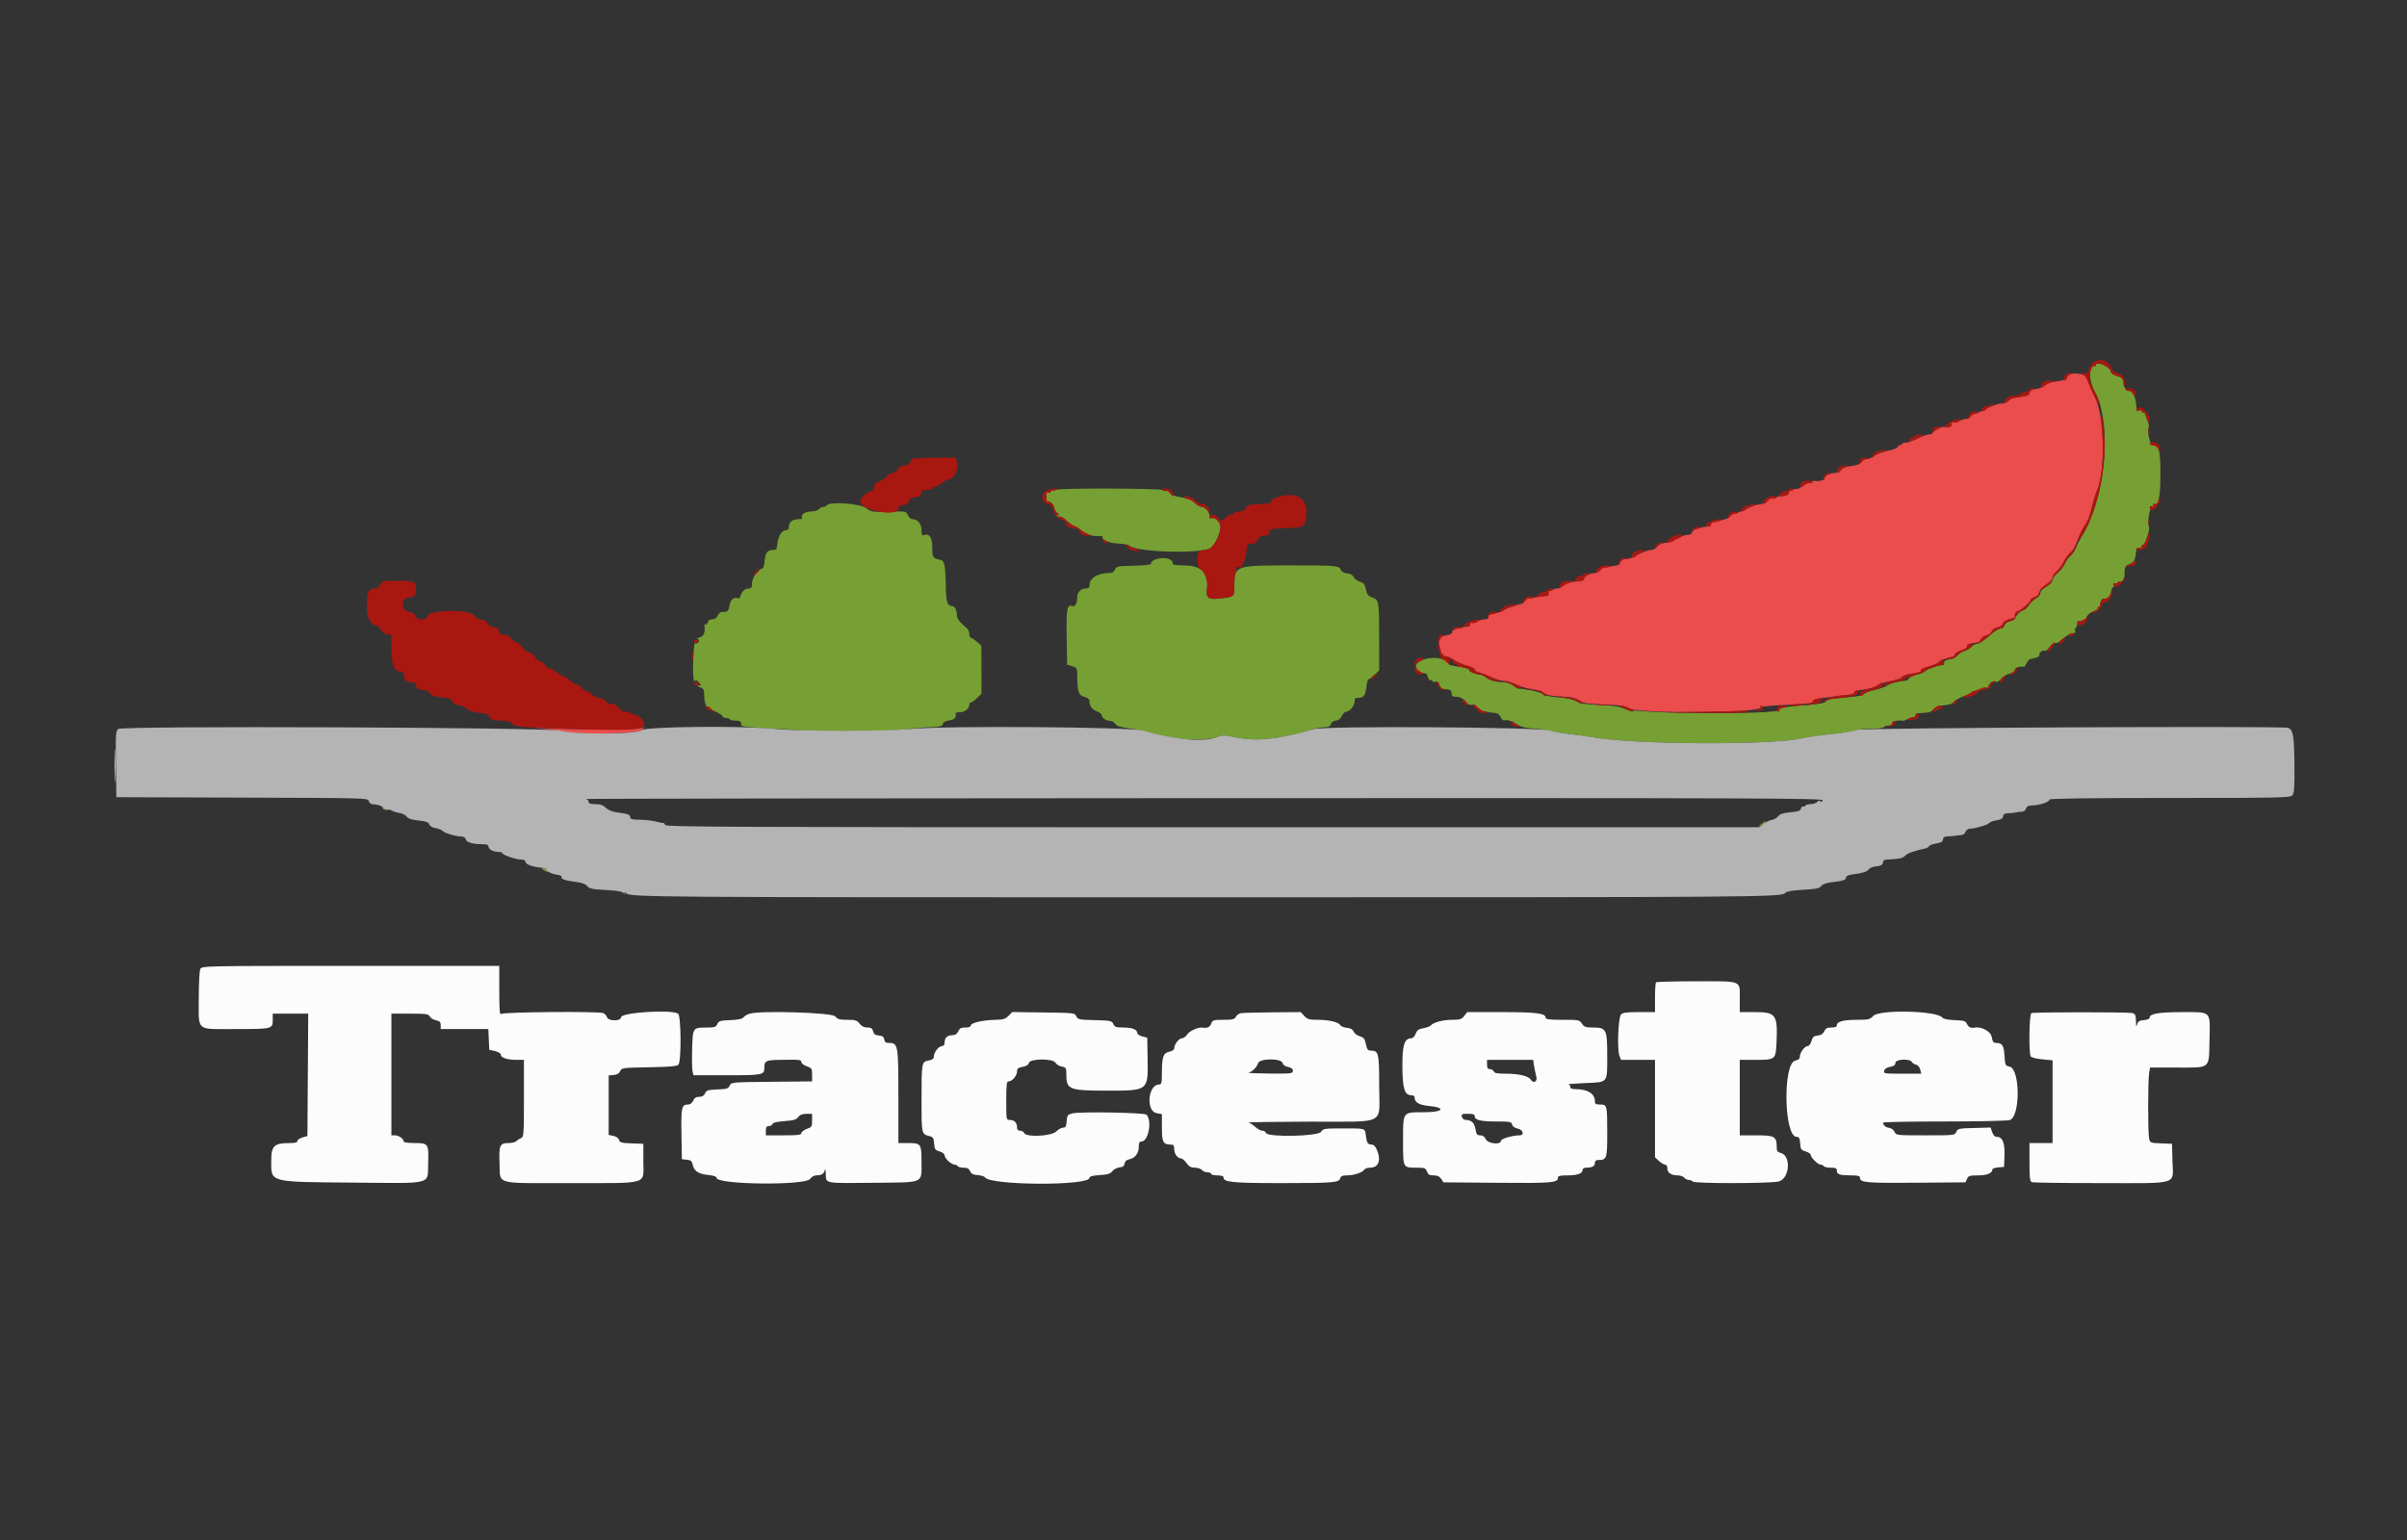 <svg id="svg" version="1.1" width="400" height="256" viewBox="0 0 400 256" xmlns="http://www.w3.org/2000/svg" xmlns:xlink="http://www.w3.org/1999/xlink" ><rect x="0" y="0" width="400" height="256" fill="#333333" stroke="none"/><g id="svgg"><path id="path0" d="M348.271 60.743 C 348.271 60.872,348.173 60.917,348.053 60.843 C 347.090 60.247,347.076 63.276,348.035 64.951 C 351.052 70.225,350.007 82.483,345.975 89.117 C 345.590 89.750,345.127 90.647,344.946 91.110 C 344.765 91.572,344.373 92.149,344.075 92.390 C 343.778 92.632,343.337 93.256,343.096 93.777 C 342.855 94.299,342.374 94.911,342.027 95.139 C 341.680 95.366,341.278 95.891,341.133 96.305 C 340.986 96.726,340.471 97.293,339.962 97.593 C 339.434 97.905,339.052 98.332,339.052 98.610 C 339.052 98.874,338.736 99.258,338.348 99.463 C 337.961 99.668,337.417 100.183,337.139 100.609 C 336.861 101.034,336.373 101.447,336.055 101.527 C 335.737 101.607,335.307 102.001,335.099 102.402 C 334.860 102.865,334.448 103.187,333.975 103.282 C 333.515 103.374,333.177 103.632,333.092 103.956 C 333.013 104.259,332.743 104.481,332.456 104.481 C 332.182 104.481,331.602 104.798,331.167 105.186 C 329.790 106.411,328.869 107.042,328.459 107.042 C 328.240 107.042,327.855 107.263,327.603 107.534 C 327.351 107.804,326.825 108.105,326.434 108.203 C 326.044 108.301,325.560 108.616,325.359 108.902 C 325.155 109.194,324.567 109.496,324.021 109.588 C 323.310 109.708,323.057 109.872,323.084 110.195 C 323.104 110.438,322.989 110.607,322.828 110.570 C 322.399 110.472,320.286 111.198,319.892 111.580 C 319.707 111.760,319.246 111.974,318.868 112.055 C 317.910 112.263,317.025 112.718,317.160 112.936 C 317.222 113.036,316.621 113.185,315.824 113.267 C 315.024 113.350,314.081 113.632,313.718 113.898 C 313.356 114.162,312.329 114.532,311.436 114.720 C 310.543 114.907,309.758 115.201,309.693 115.373 C 309.621 115.558,308.771 115.757,307.603 115.861 C 306.520 115.958,305.191 116.079,304.650 116.132 C 304.109 116.184,303.533 116.400,303.370 116.610 C 303.162 116.879,302.342 117.044,300.640 117.161 C 299.302 117.253,297.862 117.385,297.439 117.453 C 297.017 117.522,296.440 117.613,296.159 117.655 C 295.877 117.697,295.671 117.849,295.701 117.993 C 295.879 118.839,271.695 118.683,269.987 117.827 C 269.258 117.462,268.238 117.304,265.916 117.199 C 263.506 117.090,262.626 116.948,261.947 116.562 C 261.369 116.232,260.351 116.013,258.925 115.912 C 257.501 115.811,256.622 115.622,256.326 115.354 C 255.962 115.025,253.571 114.496,252.344 114.474 C 252.189 114.471,251.797 114.238,251.472 113.956 C 251.148 113.675,250.525 113.435,250.089 113.423 C 248.617 113.384,247.762 113.170,247.065 112.666 C 246.684 112.390,246.211 112.164,246.015 112.164 C 245.387 112.164,244.042 111.609,244.170 111.402 C 244.299 111.194,243.287 110.908,241.741 110.715 C 241.248 110.653,240.806 110.490,240.758 110.353 C 240.298 109.040,236.483 109.044,235.438 110.359 C 234.951 110.972,235.991 112.069,236.935 111.937 C 237.038 111.923,237.195 112.197,237.283 112.548 C 237.371 112.898,237.538 113.126,237.654 113.054 C 237.770 112.982,237.942 113.049,238.036 113.202 C 238.131 113.354,238.373 113.416,238.574 113.339 C 238.804 113.250,239.031 113.435,239.182 113.833 C 239.315 114.183,239.571 114.482,239.750 114.498 C 239.930 114.514,240.192 114.554,240.333 114.587 C 240.474 114.620,240.733 114.664,240.909 114.686 C 241.085 114.707,241.229 114.955,241.229 115.237 C 241.229 115.783,241.245 115.792,242.304 115.858 C 242.716 115.883,243.216 116.183,243.546 116.602 C 243.919 117.077,244.248 117.256,244.564 117.156 C 244.858 117.062,245.227 117.219,245.563 117.580 C 245.856 117.895,246.298 118.193,246.544 118.244 C 247.311 118.401,247.995 118.499,248.550 118.533 C 248.858 118.552,249.214 118.848,249.389 119.231 C 249.583 119.659,249.828 119.844,250.072 119.751 C 250.479 119.594,251.138 119.830,252.369 120.572 C 252.834 120.853,253.742 121.059,254.673 121.097 C 255.519 121.131,256.844 121.316,257.618 121.508 C 258.393 121.700,259.834 121.933,260.819 122.024 C 261.805 122.116,263.497 122.350,264.578 122.546 C 271.660 123.827,295.410 123.894,299.872 122.646 C 300.365 122.508,302.416 122.226,304.431 122.019 C 306.445 121.812,308.310 121.527,308.575 121.385 C 308.840 121.243,309.922 121.127,310.980 121.127 C 312.037 121.127,312.973 121.012,313.060 120.871 C 313.147 120.730,313.500 120.615,313.844 120.615 C 314.228 120.615,314.469 120.467,314.469 120.230 C 314.469 119.900,315.411 119.685,316.307 119.810 C 316.403 119.823,316.798 119.670,317.185 119.469 C 317.572 119.269,317.984 119.163,318.099 119.234 C 318.215 119.306,318.310 119.185,318.310 118.965 C 318.310 118.706,318.556 118.558,319.014 118.545 C 320.395 118.503,320.920 118.388,321.107 118.086 C 321.211 117.917,321.515 117.852,321.787 117.941 C 322.149 118.060,322.187 118.036,321.932 117.854 C 321.455 117.514,321.854 117.318,323.200 117.231 C 323.969 117.181,324.465 116.989,324.759 116.627 C 325.155 116.139,327.121 115.330,327.612 115.453 C 327.728 115.482,327.750 115.388,327.661 115.243 C 327.572 115.099,327.621 114.966,327.770 114.949 C 328.159 114.903,328.338 114.846,329.151 114.509 C 329.550 114.344,329.982 114.274,330.111 114.354 C 330.240 114.434,330.346 114.370,330.346 114.213 C 330.346 114.055,330.479 114.008,330.641 114.109 C 330.834 114.228,330.867 114.179,330.737 113.967 C 330.487 113.563,331.087 113.152,331.664 113.331 C 331.921 113.411,332.288 113.207,332.598 112.812 C 332.880 112.454,333.464 112.091,333.897 112.004 C 334.349 111.914,334.749 111.642,334.837 111.365 C 334.968 110.953,335.585 110.738,336.304 110.855 C 336.413 110.872,336.633 110.598,336.794 110.245 C 336.954 109.892,337.212 109.586,337.365 109.564 C 338.372 109.423,339.083 109.092,338.926 108.837 C 338.749 108.552,339.492 107.991,339.797 108.180 C 339.936 108.266,340.311 107.985,340.629 107.555 C 340.952 107.118,341.360 106.831,341.553 106.905 C 341.743 106.978,342.164 106.779,342.489 106.463 C 343.258 105.717,344.064 105.250,344.582 105.250 C 344.842 105.250,344.943 105.109,344.853 104.874 C 344.774 104.667,344.819 104.430,344.954 104.346 C 345.088 104.263,345.198 103.971,345.198 103.698 C 345.198 103.425,345.285 103.224,345.391 103.252 C 345.841 103.371,346.721 102.881,346.863 102.431 C 346.949 102.163,347.409 101.803,347.887 101.630 C 348.365 101.457,348.698 101.221,348.627 101.106 C 348.556 100.991,348.619 100.896,348.768 100.896 C 348.918 100.896,349.017 100.810,348.989 100.704 C 348.868 100.247,349.348 99.396,349.660 99.516 C 350.100 99.684,350.832 98.945,350.832 98.332 C 350.832 98.069,350.955 97.777,351.106 97.684 C 351.256 97.591,351.320 97.360,351.247 97.170 C 351.165 96.957,351.246 96.876,351.460 96.958 C 351.649 97.030,351.882 96.965,351.976 96.812 C 352.071 96.660,352.250 96.597,352.374 96.674 C 352.636 96.836,353.108 96.054,353.077 95.508 C 353.013 94.361,353.174 94.019,353.896 93.768 C 354.639 93.509,354.820 93.162,354.986 91.677 C 355.036 91.227,355.192 91.060,355.510 91.113 C 355.772 91.157,355.933 91.050,355.894 90.857 C 355.856 90.674,355.956 90.549,356.114 90.578 C 356.451 90.641,357.351 87.975,357.119 87.600 C 356.773 87.040,357.280 84.028,357.694 84.187 C 357.969 84.293,358.025 84.239,357.881 84.005 C 357.743 83.781,357.792 83.712,358.031 83.792 C 358.729 84.026,359.027 82.524,359.027 78.773 C 359.027 74.926,358.783 74.008,357.761 74.008 C 357.286 74.008,356.737 71.532,357.087 70.966 C 357.166 70.838,357.058 70.318,356.846 69.811 C 356.634 69.304,356.433 68.802,356.399 68.695 C 356.366 68.589,356.252 68.531,356.146 68.566 C 356.040 68.601,355.954 68.507,355.954 68.357 C 355.954 68.206,355.752 68.147,355.506 68.225 C 355.129 68.345,355.045 68.177,354.981 67.178 C 354.901 65.945,354.250 64.802,353.728 64.976 C 353.367 65.096,352.897 64.286,352.825 63.418 C 352.785 62.930,352.556 62.724,351.803 62.498 C 351.269 62.338,350.828 62.068,350.824 61.898 C 350.799 60.993,348.271 59.850,348.271 60.743 M175.544 81.414 C 175.262 81.531,174.946 81.576,174.840 81.515 C 174.734 81.454,174.648 81.538,174.648 81.702 C 174.648 81.867,174.475 81.935,174.264 81.854 C 173.967 81.740,173.880 81.912,173.880 82.610 C 173.880 83.106,173.967 83.459,174.075 83.392 C 174.413 83.183,175.068 83.840,175.251 84.571 C 175.347 84.958,175.539 85.275,175.677 85.275 C 175.815 85.275,175.928 85.397,175.928 85.546 C 175.928 85.696,175.795 85.735,175.633 85.635 C 175.454 85.524,175.406 85.564,175.513 85.737 C 175.610 85.893,175.855 85.957,176.059 85.879 C 176.270 85.798,176.762 86.070,177.201 86.508 C 177.625 86.933,178.290 87.386,178.679 87.515 C 179.067 87.645,179.385 87.885,179.385 88.050 C 179.385 88.214,179.472 88.347,179.579 88.345 C 179.685 88.344,180.177 88.512,180.672 88.718 C 181.691 89.144,181.555 89.117,182.629 89.117 C 183.075 89.117,183.367 89.189,183.278 89.279 C 182.879 89.678,184.331 90.304,185.774 90.355 C 186.612 90.385,187.476 90.555,187.695 90.734 C 189.055 91.846,200.108 92.093,201.287 91.037 C 202.001 90.397,202.817 88.546,202.817 87.565 C 202.817 86.780,201.803 85.849,201.292 86.165 C 201.143 86.256,201.024 86.121,201.024 85.860 C 201.024 85.151,200.293 84.251,199.718 84.251 C 199.438 84.251,198.949 83.992,198.632 83.675 C 198.315 83.358,197.946 83.076,197.812 83.048 C 197.677 83.020,197.337 82.923,197.055 82.834 C 196.773 82.744,196.147 82.617,195.662 82.552 C 195.178 82.487,194.627 82.214,194.439 81.945 C 194.250 81.676,193.938 81.516,193.745 81.590 C 193.552 81.664,193.324 81.613,193.240 81.476 C 193.050 81.169,176.281 81.110,175.544 81.414 M137.388 83.995 C 137.301 84.136,137.055 84.251,136.842 84.251 C 136.629 84.251,136.282 84.424,136.071 84.635 C 135.860 84.846,135.342 85.019,134.920 85.019 C 133.911 85.019,133.086 85.475,133.263 85.935 C 133.361 86.191,133.210 86.300,132.754 86.300 C 131.758 86.300,131.114 86.756,131.114 87.461 C 131.114 87.808,130.970 88.096,130.794 88.101 C 129.819 88.127,129.221 89.178,129.088 91.101 C 129.075 91.277,128.806 91.423,128.489 91.425 C 127.521 91.432,127.208 91.823,127.077 93.187 C 127.008 93.906,126.855 94.494,126.737 94.494 C 126.110 94.494,124.968 96.059,124.968 96.918 C 124.968 97.663,124.874 97.823,124.438 97.823 C 123.810 97.823,123.312 98.270,123.063 99.055 C 122.964 99.368,122.774 99.557,122.643 99.475 C 122.053 99.111,121.380 99.671,121.222 100.657 C 121.067 101.628,120.887 101.774,119.893 101.730 C 119.708 101.722,119.430 101.992,119.276 102.330 C 119.092 102.734,118.782 102.945,118.373 102.945 C 117.966 102.945,117.703 103.122,117.617 103.454 C 117.543 103.734,117.378 103.899,117.250 103.819 C 117.122 103.740,117.033 103.770,117.053 103.886 C 117.246 104.993,116.985 105.763,116.365 105.919 C 115.871 106.043,115.789 106.143,116.045 106.308 C 116.399 106.537,115.853 107.137,115.493 106.914 C 115.409 106.863,115.312 107.533,115.277 108.404 C 115.242 109.275,115.200 110.160,115.185 110.371 C 115.094 111.604,115.273 113.528,115.452 113.246 C 115.610 112.997,115.769 113.042,116.128 113.438 C 116.583 113.941,116.582 113.957,116.109 113.977 C 115.753 113.991,115.811 114.066,116.325 114.254 C 116.958 114.485,117.029 114.634,117.029 115.721 C 117.029 116.846,117.472 117.895,117.969 117.949 C 118.505 118.007,120.102 118.855,120.102 119.082 C 120.102 119.220,120.314 119.334,120.572 119.334 C 120.830 119.334,121.128 119.421,121.233 119.526 C 121.443 119.736,121.581 119.767,122.535 119.814 C 122.976 119.836,123.175 119.994,123.175 120.321 C 123.175 120.844,122.500 120.772,133.419 121.408 C 138.638 121.712,148.296 121.564,151.472 121.132 C 152.458 120.997,153.861 120.884,154.589 120.879 C 156.125 120.869,156.722 120.689,156.722 120.236 C 156.722 120.056,157.177 119.839,157.746 119.748 C 158.695 119.596,158.903 119.362,158.815 118.545 C 158.807 118.462,159.128 118.395,159.529 118.395 C 160.329 118.395,161.076 117.807,161.076 117.176 C 161.076 116.954,161.192 116.773,161.334 116.773 C 161.476 116.773,161.932 116.449,162.346 116.053 L 163.100 115.332 163.096 111.343 L 163.091 107.354 162.342 106.686 C 161.929 106.318,161.476 106.018,161.334 106.018 C 161.192 106.018,161.076 105.734,161.076 105.388 C 161.076 105.041,160.897 104.609,160.679 104.428 C 159.418 103.377,159.027 102.858,159.023 102.229 C 159.019 101.503,158.675 100.773,158.332 100.762 C 157.380 100.730,157.233 100.255,157.169 96.993 C 157.109 93.926,156.938 93.181,156.261 93.051 C 155.020 92.813,154.930 92.674,154.930 91.016 C 154.930 89.322,154.431 88.604,153.501 88.961 C 153.225 89.067,153.137 88.859,153.137 88.099 C 153.137 87.058,152.483 86.300,151.585 86.300 C 151.357 86.300,151.035 86.002,150.870 85.639 C 150.569 84.980,150.567 84.979,147.681 85.053 C 144.882 85.124,144.765 85.105,143.883 84.433 C 142.919 83.697,137.786 83.351,137.388 83.995 M191.997 92.999 C 191.610 93.141,191.293 93.416,191.293 93.611 C 191.293 93.887,190.660 93.981,188.412 94.038 C 185.704 94.106,185.516 94.145,185.279 94.686 C 185.094 95.106,184.810 95.262,184.228 95.262 C 182.429 95.262,181.074 96.111,181.058 97.247 C 181.052 97.684,180.900 97.823,180.428 97.823 C 179.569 97.823,179.001 98.472,179.001 99.455 C 179.001 100.356,178.607 100.926,178.115 100.737 C 177.328 100.435,177.180 101.331,177.259 105.933 L 177.337 110.499 178.169 110.744 C 178.994 110.987,179.001 111.003,179.027 112.665 C 179.063 115.053,179.257 115.565,180.228 115.843 C 180.786 116.004,181.050 116.237,181.050 116.571 C 181.050 117.379,181.504 117.983,182.325 118.270 C 182.750 118.418,183.099 118.714,183.099 118.928 C 183.099 119.368,183.858 119.846,184.557 119.846 C 184.814 119.846,185.158 120.061,185.322 120.323 C 185.523 120.646,186.059 120.853,186.984 120.967 C 187.734 121.058,189.040 121.299,189.885 121.502 C 190.730 121.705,192.405 122.106,193.606 122.395 C 196.334 123.050,200.773 123.118,202.248 122.528 C 203.126 122.177,203.418 122.177,205.087 122.528 C 208.730 123.294,212.551 122.916,218.230 121.228 C 218.890 121.031,219.794 120.871,220.239 120.871 C 220.823 120.871,221.083 120.733,221.177 120.373 C 221.256 120.069,221.571 119.845,221.983 119.797 C 222.424 119.746,222.776 119.473,222.995 119.014 C 223.180 118.627,223.498 118.310,223.702 118.310 C 224.288 118.310,225.096 117.346,225.096 116.645 C 225.096 116.153,225.229 116.004,225.672 116.001 C 226.620 115.995,226.894 115.650,227.059 114.257 C 227.145 113.528,227.303 112.932,227.409 112.932 C 227.516 112.932,227.961 112.598,228.398 112.189 L 229.193 111.446 229.190 106.107 C 229.186 99.902,229.157 99.728,228.054 99.330 C 227.378 99.085,227.185 98.840,226.994 97.979 C 226.801 97.111,226.623 96.886,225.971 96.694 C 225.537 96.566,225.076 96.220,224.947 95.926 C 224.791 95.570,224.429 95.363,223.865 95.309 C 223.359 95.261,222.954 95.054,222.859 94.797 C 222.575 94.024,222.235 93.990,214.827 93.986 C 205.260 93.981,205.144 94.020,205.130 97.219 C 205.121 99.283,205.251 99.168,202.547 99.492 C 200.769 99.705,200.376 99.357,200.590 97.761 C 200.921 95.297,199.642 94.003,196.863 93.991 C 195.259 93.984,194.878 93.907,194.878 93.592 C 194.878 92.845,193.305 92.522,191.997 92.999 M63.647 134.169 C 63.472 134.452,63.876 134.758,64.113 134.521 C 64.356 134.278,64.311 133.931,64.036 133.931 C 63.903 133.931,63.728 134.038,63.647 134.169 M292.666 137.018 C 292.093 137.517,292.091 137.531,292.623 137.273 C 292.932 137.123,293.256 136.886,293.343 136.746 C 293.594 136.339,293.318 136.450,292.666 137.018 M90.301 144.613 C 90.548 144.794,90.873 144.933,91.022 144.922 C 91.171 144.911,91.148 144.844,90.972 144.772 C 90.795 144.701,90.700 144.562,90.761 144.463 C 90.822 144.365,90.642 144.284,90.361 144.284 C 89.882 144.284,89.878 144.304,90.301 144.613 " stroke="none" fill="#76a033" fill-rule="evenodd"></path><path id="path1" d="M343.854 62.321 C 343.608 62.512,343.406 62.789,343.406 62.935 C 343.406 63.082,342.725 63.281,341.894 63.377 C 340.948 63.487,340.183 63.738,339.851 64.047 C 339.559 64.319,338.989 64.580,338.583 64.627 C 337.664 64.734,337.260 64.975,337.260 65.417 C 337.260 65.625,336.832 65.819,336.172 65.912 C 334.375 66.165,334.225 66.211,333.728 66.661 C 333.465 66.899,332.957 67.093,332.598 67.093 C 331.992 67.093,330.742 67.550,329.834 68.103 C 329.399 68.367,328.603 68.672,328.060 68.781 C 327.859 68.821,327.594 69.034,327.471 69.254 C 327.348 69.474,326.987 69.654,326.669 69.654 C 326.351 69.654,325.876 69.811,325.613 70.003 C 325.351 70.195,324.906 70.291,324.625 70.218 C 324.228 70.114,324.150 70.180,324.277 70.509 C 324.434 70.921,323.963 71.082,322.979 70.953 C 322.583 70.901,321.127 71.736,321.127 72.014 C 321.127 72.125,320.867 72.218,320.551 72.221 C 320.234 72.224,319.288 72.562,318.448 72.971 C 317.609 73.381,316.826 73.656,316.709 73.584 C 316.591 73.511,316.309 73.605,316.083 73.794 C 315.856 73.982,315.602 74.107,315.518 74.072 C 315.434 74.036,315.365 74.142,315.365 74.305 C 315.365 74.469,314.643 74.750,313.760 74.930 C 312.877 75.110,311.854 75.495,311.485 75.785 C 311.116 76.075,310.556 76.312,310.240 76.312 C 309.924 76.312,309.507 76.539,309.314 76.816 C 309.075 77.158,308.554 77.363,307.682 77.458 C 306.843 77.550,306.256 77.773,305.977 78.107 C 305.743 78.388,305.318 78.617,305.033 78.617 C 304.176 78.617,303.201 79.091,303.201 79.507 C 303.201 79.847,302.229 80.068,301.344 79.928 C 301.239 79.911,301.152 80.009,301.152 80.146 C 301.152 80.282,301.005 80.337,300.825 80.268 C 300.646 80.199,300.110 80.429,299.635 80.780 C 299.160 81.130,298.668 81.353,298.542 81.275 C 298.416 81.198,298.145 81.273,297.940 81.443 C 297.735 81.614,297.560 81.652,297.551 81.529 C 297.542 81.407,297.431 81.565,297.303 81.882 C 297.125 82.325,296.865 82.458,296.182 82.458 C 295.693 82.458,295.219 82.578,295.128 82.725 C 295.037 82.871,294.743 82.921,294.473 82.836 C 294.187 82.745,293.982 82.801,293.982 82.968 C 293.982 83.127,293.849 83.175,293.686 83.074 C 293.503 82.961,293.460 83.004,293.575 83.189 C 293.773 83.510,293.395 83.722,292.421 83.835 C 291.721 83.916,290.959 84.177,290.397 84.527 C 290.186 84.659,289.898 84.812,289.757 84.868 C 288.984 85.176,288.435 85.361,288.099 85.428 C 287.892 85.469,287.604 85.664,287.459 85.860 C 287.212 86.196,286.657 86.387,284.940 86.731 C 284.535 86.811,284.271 87.006,284.335 87.174 C 284.401 87.347,284.176 87.496,283.801 87.527 C 282.493 87.635,281.178 88.116,281.178 88.486 C 281.178 88.692,280.948 88.875,280.666 88.892 C 279.944 88.938,279.838 88.968,279.212 89.317 C 278.905 89.487,278.444 89.559,278.188 89.476 C 277.831 89.360,277.804 89.384,278.075 89.577 C 278.475 89.862,277.951 90.100,276.527 90.281 C 276.089 90.336,275.567 90.615,275.367 90.901 C 275.167 91.187,274.735 91.421,274.409 91.421 C 273.828 91.421,272.735 91.851,271.447 92.585 C 271.095 92.786,270.498 92.952,270.120 92.954 C 269.660 92.956,269.379 93.127,269.270 93.470 C 269.181 93.752,268.914 93.991,268.677 94.002 C 268.440 94.012,268.015 94.078,267.734 94.148 C 267.452 94.218,267.030 94.275,266.797 94.274 C 266.564 94.274,266.171 94.496,265.925 94.768 C 265.679 95.040,265.270 95.262,265.017 95.262 C 264.301 95.262,263.252 95.820,263.252 96.200 C 263.252 96.389,262.993 96.556,262.676 96.572 C 261.329 96.641,260.009 97.027,259.653 97.456 C 259.486 97.658,259.081 97.823,258.755 97.823 C 258.428 97.823,258.088 97.940,258.000 98.084 C 257.912 98.227,257.732 98.278,257.601 98.196 C 257.395 98.069,257.265 98.378,257.318 98.869 C 257.327 98.951,257.196 99.033,257.028 99.051 C 256.860 99.068,256.290 99.126,255.761 99.179 C 255.232 99.233,254.731 99.345,254.648 99.428 C 254.564 99.512,254.341 99.521,254.152 99.449 C 253.963 99.376,253.658 99.557,253.475 99.851 C 253.292 100.144,253.004 100.384,252.836 100.384 C 252.668 100.384,252.206 100.517,251.809 100.680 C 251.413 100.843,250.973 100.988,250.832 101.001 C 250.691 101.015,250.288 101.193,249.936 101.397 C 249.584 101.601,249.123 101.807,248.912 101.854 C 248.700 101.901,248.355 101.984,248.143 102.038 C 247.932 102.093,247.673 102.146,247.567 102.157 C 247.462 102.168,247.375 102.350,247.375 102.561 C 247.375 102.807,247.123 102.948,246.671 102.953 C 246.284 102.958,245.754 103.123,245.494 103.320 C 245.234 103.517,244.859 103.616,244.661 103.540 C 244.456 103.461,244.302 103.560,244.302 103.771 C 244.302 103.974,244.158 104.150,243.982 104.162 C 242.852 104.241,241.357 104.670,241.357 104.915 C 241.357 105.336,241.181 105.458,240.360 105.607 C 239.958 105.680,239.603 105.773,239.571 105.815 C 239.124 106.387,239.026 106.952,239.254 107.652 C 239.397 108.091,239.551 108.595,239.595 108.771 C 239.640 108.947,239.929 109.091,240.237 109.091 C 240.545 109.091,241.153 109.362,241.589 109.693 C 242.025 110.024,242.987 110.449,243.726 110.637 C 244.477 110.829,245.070 111.126,245.070 111.311 C 245.070 111.493,245.387 111.708,245.775 111.789 C 246.162 111.870,247.067 112.218,247.785 112.562 C 248.503 112.906,249.484 113.188,249.964 113.188 C 250.444 113.188,251.354 113.460,251.987 113.792 C 252.619 114.124,253.768 114.467,254.540 114.555 C 255.311 114.643,256.240 114.934,256.604 115.203 C 257.100 115.570,257.806 115.716,259.426 115.785 C 261.109 115.857,261.758 115.997,262.356 116.417 C 263.010 116.877,263.624 116.979,266.480 117.101 C 269.226 117.219,270.018 117.343,270.834 117.785 C 272.501 118.688,293.163 118.496,292.599 117.583 C 292.524 117.462,294.303 117.285,296.551 117.189 C 300.669 117.012,301.512 116.892,301.278 116.513 C 301.116 116.251,302.487 116.020,307.554 115.453 C 307.766 115.429,308.054 115.261,308.195 115.080 C 308.335 114.898,309.085 114.683,309.859 114.601 C 310.634 114.519,311.556 114.243,311.908 113.989 C 312.260 113.734,313.318 113.380,314.259 113.203 C 315.200 113.026,316.026 112.734,316.095 112.554 C 316.164 112.375,316.763 112.147,317.426 112.047 C 318.905 111.826,319.368 111.658,319.210 111.401 C 319.143 111.293,319.777 111.011,320.619 110.775 C 321.462 110.538,322.151 110.250,322.151 110.133 C 322.151 109.903,323.149 109.478,324.262 109.235 C 324.649 109.151,324.937 108.944,324.902 108.776 C 324.868 108.607,325.330 108.310,325.928 108.116 C 326.527 107.921,326.957 107.666,326.885 107.548 C 326.718 107.279,327.176 106.987,327.884 106.910 C 328.181 106.878,328.561 106.837,328.728 106.819 C 328.895 106.801,329.101 106.564,329.188 106.292 C 329.275 106.017,329.675 105.725,330.090 105.634 C 330.511 105.541,330.904 105.251,330.995 104.965 C 331.090 104.666,331.473 104.397,331.937 104.304 C 332.394 104.213,332.770 103.952,332.842 103.676 C 332.917 103.391,333.357 103.100,333.957 102.938 C 334.503 102.791,334.937 102.588,334.922 102.488 C 334.845 101.971,335.002 101.684,335.438 101.546 C 335.996 101.369,337.516 99.976,337.516 99.641 C 337.516 99.517,337.791 99.346,338.128 99.262 C 338.499 99.169,338.803 98.855,338.901 98.466 C 338.990 98.112,339.519 97.522,340.082 97.150 C 340.642 96.778,341.101 96.281,341.101 96.045 C 341.101 95.808,341.456 95.276,341.890 94.862 C 342.324 94.449,342.842 93.724,343.040 93.253 C 343.239 92.781,343.683 92.173,344.027 91.902 C 344.372 91.631,344.881 90.807,345.159 90.071 C 345.696 88.649,346.096 87.847,346.786 86.812 C 347.021 86.460,347.394 85.386,347.615 84.426 C 347.835 83.465,348.241 82.140,348.516 81.481 C 349.918 78.121,349.715 69.200,348.166 66.101 C 347.699 65.168,347.181 63.983,347.014 63.467 C 346.847 62.951,346.514 62.449,346.274 62.351 C 345.403 61.995,344.292 61.982,343.854 62.321 M89.757 121.118 C 91.165 121.232,92.938 121.453,93.697 121.610 C 96.331 122.154,105.858 121.983,106.566 121.379 L 107.170 120.863 106.402 121.059 C 105.454 121.301,96.814 121.314,91.293 121.083 C 88.527 120.967,88.028 120.978,89.757 121.118 " stroke="none" fill="#eb4c4c" fill-rule="evenodd"></path><path id="path2" d="M19.649 121.178 C 19.236 121.482,19.202 121.998,19.265 127.017 L 19.334 132.522 40.239 132.588 C 60.881 132.653,61.146 132.660,61.278 133.164 C 61.352 133.445,61.624 133.684,61.884 133.694 C 62.813 133.733,63.305 133.899,63.788 134.337 C 64.059 134.581,64.352 134.709,64.440 134.621 C 64.528 134.533,64.844 134.596,65.143 134.762 C 65.441 134.927,66.019 135.104,66.427 135.155 C 66.835 135.207,67.354 135.471,67.580 135.744 C 67.869 136.093,68.460 136.287,69.584 136.401 C 70.815 136.526,71.213 136.670,71.327 137.031 C 71.420 137.321,71.834 137.564,72.422 137.672 C 72.942 137.768,73.446 137.967,73.541 138.114 C 73.758 138.450,75.703 139.043,76.603 139.049 C 77.041 139.051,77.320 139.218,77.401 139.526 C 77.535 140.040,78.547 140.333,80.186 140.333 C 80.886 140.333,81.178 140.443,81.178 140.708 C 81.178 141.180,81.967 141.613,82.826 141.613 C 83.187 141.613,83.483 141.706,83.483 141.819 C 83.483 142.110,85.776 142.897,86.620 142.895 C 87.059 142.894,87.324 143.031,87.324 143.258 C 87.324 143.675,88.553 144.137,89.927 144.235 C 90.443 144.272,90.823 144.345,90.771 144.397 C 90.516 144.654,91.553 145.265,92.447 145.385 C 93.004 145.459,93.402 145.613,93.332 145.726 C 93.093 146.113,93.928 146.400,96.031 146.655 C 96.745 146.742,97.336 146.987,97.587 147.301 C 97.926 147.728,98.411 147.830,100.660 147.950 C 102.665 148.057,103.413 148.195,103.668 148.502 C 103.925 148.813,103.960 148.819,103.811 148.528 C 103.644 148.201,103.678 148.194,104.035 148.484 C 104.858 149.151,107.214 149.168,200.128 149.165 C 292.852 149.163,296.161 149.138,296.674 148.438 C 296.846 148.203,297.710 148.036,299.235 147.941 C 302.060 147.767,302.350 147.705,302.753 147.198 C 302.941 146.962,303.672 146.730,304.524 146.638 C 306.288 146.445,306.786 146.269,306.786 145.838 C 306.786 145.650,307.199 145.454,307.746 145.383 C 309.498 145.154,310.240 144.925,310.550 144.517 C 310.718 144.295,311.194 144.085,311.608 144.050 C 312.543 143.970,312.932 143.739,312.932 143.263 C 312.932 143.012,313.241 142.884,313.892 142.864 C 314.421 142.848,314.968 142.808,315.109 142.775 C 315.250 142.742,315.558 142.698,315.795 142.677 C 316.031 142.655,316.425 142.436,316.671 142.190 C 317.044 141.814,318.038 141.469,320.059 141.014 C 320.246 140.972,320.477 140.812,320.571 140.660 C 320.665 140.508,321.110 140.326,321.559 140.255 C 322.586 140.093,322.919 139.889,322.919 139.422 C 322.919 139.177,323.221 139.042,323.816 139.020 C 324.309 139.003,324.827 138.960,324.968 138.924 C 325.109 138.889,325.504 138.846,325.847 138.828 C 326.227 138.809,326.533 138.597,326.633 138.284 C 326.728 137.984,327.026 137.767,327.354 137.761 C 328.256 137.743,330.371 137.122,330.558 136.820 C 330.652 136.667,331.097 136.484,331.546 136.414 C 332.573 136.252,332.907 136.048,332.907 135.580 C 332.907 135.339,333.194 135.205,333.739 135.192 C 334.197 135.181,334.802 135.115,335.083 135.045 C 335.365 134.975,335.809 134.920,336.071 134.923 C 336.333 134.925,336.606 134.703,336.677 134.429 C 336.763 134.102,337.039 133.924,337.482 133.912 C 338.933 133.871,340.589 133.338,340.589 132.913 C 340.589 132.736,347.090 132.650,360.545 132.650 C 378.535 132.650,380.542 132.610,380.913 132.239 C 381.263 131.889,381.320 131.138,381.294 127.222 C 381.261 122.294,381.068 121.205,380.185 120.984 C 378.905 120.662,309.233 120.991,308.656 121.321 C 308.346 121.498,306.445 121.812,304.431 122.019 C 302.416 122.226,300.365 122.508,299.872 122.646 C 295.405 123.895,271.628 123.826,264.578 122.544 C 263.497 122.347,261.769 122.108,260.738 122.013 C 259.708 121.918,258.267 121.661,257.537 121.442 C 255.570 120.853,220.282 120.640,218.326 121.205 C 212.309 122.944,208.755 123.299,205.087 122.528 C 203.418 122.177,203.126 122.177,202.248 122.528 C 200.049 123.408,195.355 122.994,189.885 121.436 C 187.772 120.835,157.159 120.620,151.472 121.166 C 147.105 121.586,133.031 121.586,128.809 121.166 C 123.301 120.617,107.375 120.773,106.600 121.383 C 105.719 122.076,96.007 122.135,93.086 121.465 C 90.625 120.901,20.400 120.627,19.649 121.178 M302.922 133.063 C 302.710 133.317,302.544 133.367,302.486 133.193 C 302.425 133.010,302.257 133.045,302.010 133.293 C 301.800 133.503,301.297 133.675,300.893 133.675 C 300.489 133.675,300.086 133.792,299.997 133.935 C 299.909 134.078,299.742 134.137,299.627 134.066 C 299.512 133.995,299.363 134.148,299.295 134.407 C 299.197 134.780,298.834 134.909,297.542 135.026 C 296.335 135.135,295.804 135.308,295.493 135.691 C 295.263 135.976,294.793 136.247,294.450 136.293 C 294.106 136.339,293.499 136.633,293.101 136.946 L 292.377 137.516 201.529 137.516 C 120.764 137.516,110.666 137.473,110.534 137.130 C 110.452 136.917,110.296 136.763,110.186 136.787 C 110.077 136.812,109.699 136.750,109.347 136.651 C 108.462 136.400,107.386 136.274,105.954 136.253 C 105.093 136.241,104.738 136.131,104.738 135.879 C 104.738 135.434,104.333 135.276,102.628 135.055 C 101.723 134.938,101.080 134.682,100.669 134.278 C 100.216 133.830,99.770 133.675,98.941 133.675 C 98.144 133.675,97.823 133.570,97.823 133.309 C 97.823 133.108,97.622 132.891,97.375 132.827 C 97.129 132.763,143.353 132.696,200.095 132.680 C 294.897 132.653,303.236 132.684,302.922 133.063 " stroke="none" fill="#b3b4b3" fill-rule="evenodd"></path><path id="path3" d="M19.055 127.273 C 19.055 129.738,19.094 130.746,19.141 129.513 C 19.188 128.281,19.188 126.264,19.141 125.032 C 19.094 123.800,19.055 124.808,19.055 127.273 M33.300 161.059 C 33.147 161.343,33.035 163.367,33.035 165.813 C 33.035 171.592,32.419 171.063,39.138 171.063 C 45.297 171.063,45.327 171.055,45.327 169.475 L 45.327 168.502 48.274 168.502 L 51.222 168.502 51.155 178.672 L 51.088 188.841 50.256 189.080 C 49.798 189.211,49.424 189.475,49.424 189.666 C 49.424 189.911,49.053 190.013,48.160 190.013 C 45.561 190.013,45.080 190.466,45.074 192.918 C 45.066 196.613,44.551 196.475,58.779 196.590 C 72.228 196.699,71.026 197.013,71.151 193.354 C 71.261 190.116,71.190 190.013,68.855 190.013 C 67.886 190.013,67.093 189.906,67.093 189.775 C 67.093 189.322,66.286 188.732,65.667 188.732 L 65.045 188.732 65.045 178.617 L 65.045 168.502 68.109 168.502 C 70.838 168.502,71.201 168.554,71.429 168.980 C 71.570 169.243,72.035 169.529,72.462 169.614 C 73.082 169.738,73.239 169.901,73.239 170.416 L 73.239 171.063 77.197 171.063 L 81.155 171.063 81.230 172.783 L 81.306 174.502 82.266 174.729 C 82.821 174.859,83.227 175.109,83.227 175.320 C 83.227 175.824,84.300 176.184,85.804 176.184 L 87.068 176.184 87.068 182.594 C 87.068 188.464,87.030 189.019,86.620 189.174 C 86.373 189.268,86.019 189.494,85.833 189.678 C 85.647 189.862,85.056 190.013,84.520 190.013 C 83.063 190.013,82.895 190.381,83.013 193.310 C 83.162 197.019,81.950 196.672,94.718 196.667 C 108.089 196.663,106.914 197.008,106.914 193.078 L 106.914 190.141 104.957 190.067 C 103.260 190.002,102.982 189.925,102.868 189.489 C 102.786 189.178,102.433 188.924,101.944 188.827 L 101.152 188.668 101.152 183.723 L 101.152 178.778 101.985 178.697 C 102.548 178.643,102.897 178.436,103.063 178.057 C 103.301 177.515,103.461 177.493,107.852 177.416 C 111.148 177.359,112.487 177.245,112.728 177.004 C 113.246 176.486,113.199 168.828,112.676 168.497 C 111.531 167.772,103.201 168.310,103.201 169.109 C 103.201 169.772,101.140 169.784,100.889 169.122 C 100.774 168.820,100.488 168.498,100.255 168.409 C 99.420 168.089,83.608 168.223,83.278 168.553 C 83.039 168.792,82.971 167.939,82.971 164.712 L 82.971 160.563 58.268 160.563 C 34.107 160.563,33.559 160.574,33.300 161.059 M275.203 163.295 C 275.109 163.389,275.032 164.541,275.032 165.856 L 275.032 168.246 272.375 168.246 C 270.217 168.246,269.651 168.325,269.366 168.669 C 268.919 169.207,268.724 174.471,269.114 175.480 L 269.386 176.184 272.209 176.184 L 275.032 176.184 275.032 184.286 L 275.032 192.387 275.685 192.992 C 276.045 193.325,276.506 193.598,276.710 193.598 C 276.933 193.598,277.081 193.849,277.081 194.229 C 277.081 194.958,277.730 195.391,278.825 195.391 C 279.240 195.391,279.722 195.563,279.898 195.775 C 280.073 195.986,280.426 196.159,280.682 196.159 C 280.938 196.159,281.219 196.274,281.306 196.415 C 281.523 196.766,294.322 196.751,295.595 196.398 C 297.436 195.887,297.689 192.103,295.912 191.657 C 295.407 191.530,295.262 191.331,295.262 190.765 C 295.262 188.914,294.961 188.732,291.892 188.732 L 289.117 188.732 289.117 182.458 L 289.117 176.184 291.774 176.184 C 295.025 176.184,295.099 176.124,295.226 173.318 C 295.437 168.675,295.135 168.246,291.659 168.246 L 289.117 168.246 289.117 166.180 C 289.117 162.884,289.679 163.124,281.980 163.124 C 278.346 163.124,275.297 163.201,275.203 163.295 M124.584 168.513 C 124.162 168.642,123.692 168.917,123.540 169.125 C 123.351 169.384,122.672 169.526,121.363 169.578 C 119.675 169.646,119.434 169.719,119.209 170.230 C 118.988 170.735,118.766 170.807,117.417 170.811 C 115.119 170.816,115.122 170.811,115.023 174.405 C 114.976 176.113,115.007 177.789,115.092 178.128 L 115.247 178.745 120.824 178.745 C 126.779 178.745,127.013 178.697,127.021 177.478 C 127.027 176.350,127.284 176.221,129.582 176.184 C 132.961 176.130,133.163 176.151,133.163 176.552 C 133.163 176.754,133.566 177.065,134.059 177.244 C 134.893 177.545,134.955 177.643,134.955 178.664 L 134.955 179.761 128.233 179.829 C 121.574 179.897,121.509 179.903,121.262 180.464 C 121.045 180.959,120.788 181.039,119.214 181.104 C 117.629 181.169,117.383 181.247,117.161 181.754 C 116.986 182.153,116.689 182.330,116.195 182.330 C 115.683 182.330,115.400 182.511,115.190 182.971 C 115.007 183.373,114.688 183.611,114.331 183.611 C 113.274 183.611,113.171 184.074,113.246 188.510 L 113.316 192.702 114.131 192.781 C 114.791 192.845,114.977 192.998,115.106 193.586 C 115.345 194.672,116.046 195.149,117.643 195.314 C 118.589 195.412,119.078 195.578,119.078 195.801 C 119.078 196.940,133.886 197.097,134.635 195.967 C 134.869 195.615,135.280 195.389,135.691 195.387 C 136.541 195.382,136.911 195.143,137.073 194.494 C 137.143 194.213,137.214 194.527,137.230 195.194 C 137.269 196.769,136.937 196.711,145.413 196.619 C 153.741 196.528,153.137 196.804,153.137 193.088 C 153.137 190.136,153.048 190.013,150.909 190.013 L 149.296 190.013 149.296 182.202 C 149.296 173.606,149.251 173.367,147.649 173.367 C 147.199 173.367,147.004 173.208,146.945 172.791 C 146.883 172.354,146.668 172.196,146.055 172.137 C 145.444 172.077,145.208 171.905,145.090 171.432 C 144.966 170.938,144.767 170.807,144.142 170.807 C 143.604 170.807,143.191 170.602,142.848 170.166 C 142.410 169.610,142.142 169.526,140.804 169.526 C 139.514 169.526,139.186 169.432,138.796 168.950 C 138.287 168.321,126.404 167.955,124.584 168.513 M167.601 168.867 C 167.074 169.395,166.704 169.505,165.367 169.532 C 163.317 169.574,161.332 170.036,161.332 170.471 C 161.332 170.684,161.003 170.807,160.430 170.807 C 159.716 170.807,159.467 170.940,159.236 171.447 C 159.032 171.894,158.741 172.087,158.269 172.087 C 157.437 172.087,156.978 172.515,156.978 173.291 C 156.978 173.658,156.825 173.880,156.571 173.880 C 156.028 173.880,155.205 174.896,155.194 175.580 C 155.188 175.997,154.979 176.166,154.318 176.290 C 153.164 176.507,153.145 176.617,153.141 182.875 C 153.137 188.523,153.138 188.530,154.469 188.864 C 155.061 189.013,155.170 189.188,155.236 190.101 C 155.306 191.055,155.400 191.191,156.146 191.410 C 156.640 191.556,156.978 191.823,156.978 192.068 C 156.978 192.556,158.103 193.598,158.630 193.598 C 158.831 193.598,159.068 193.713,159.155 193.854 C 159.242 193.995,159.682 194.110,160.134 194.110 C 160.739 194.110,161.020 194.261,161.207 194.686 C 161.397 195.119,161.713 195.283,162.481 195.346 C 163.042 195.391,163.581 195.557,163.679 195.715 C 164.516 197.070,181.050 197.147,181.050 195.795 C 181.050 195.552,181.546 195.419,182.739 195.343 C 184.081 195.257,184.516 195.123,184.852 194.690 C 185.085 194.390,185.621 194.108,186.044 194.063 C 186.607 194.004,186.833 193.833,186.891 193.423 C 186.946 193.042,187.211 192.811,187.723 192.698 C 188.663 192.492,189.245 191.688,189.245 190.596 C 189.245 189.961,189.356 189.757,189.702 189.757 C 190.851 189.757,191.491 186.268,190.519 185.295 C 190.174 184.948,179.446 184.762,178.208 185.081 C 177.411 185.286,177.330 185.396,177.258 186.379 C 177.194 187.253,177.085 187.452,176.670 187.452 C 176.390 187.452,175.873 187.740,175.521 188.092 C 174.732 188.881,170.485 189.085,170.202 188.348 C 170.121 188.137,169.820 187.964,169.534 187.964 C 169.162 187.964,169.014 187.796,169.014 187.375 C 169.014 186.625,168.561 186.172,167.810 186.172 C 167.227 186.172,167.222 186.140,167.222 182.971 C 167.222 180.296,167.285 179.770,167.606 179.770 C 168.195 179.770,169.014 178.818,169.014 178.133 C 169.014 177.634,169.183 177.490,169.939 177.348 C 170.547 177.234,170.908 177.005,170.993 176.680 C 171.184 175.948,175.008 175.933,175.398 176.663 C 175.539 176.926,176.004 177.211,176.431 177.297 C 177.179 177.446,177.209 177.504,177.213 178.803 C 177.219 181.100,177.767 181.303,183.977 181.305 C 190.808 181.307,190.796 181.316,190.713 176.200 L 190.653 172.503 189.821 172.288 C 189.363 172.169,188.988 171.907,188.988 171.705 C 188.988 171.135,188.128 170.807,186.633 170.807 C 185.464 170.807,185.233 170.724,185.016 170.230 C 184.779 169.690,184.588 169.650,181.940 169.582 C 179.303 169.515,179.099 169.473,178.867 168.942 C 178.622 168.386,178.511 168.372,173.425 168.305 L 168.233 168.235 167.601 168.867 M206.209 168.427 C 205.892 168.488,205.514 168.760,205.368 169.032 C 205.146 169.448,204.820 169.526,203.314 169.526 C 201.640 169.526,201.508 169.568,201.280 170.166 C 201.056 170.757,200.648 170.937,199.793 170.822 C 199.095 170.728,197.662 171.388,197.273 171.982 C 197.050 172.321,196.664 172.599,196.415 172.599 C 195.921 172.599,195.134 173.621,195.134 174.261 C 195.134 174.502,194.822 174.723,194.346 174.818 C 193.327 175.022,193.086 175.678,193.086 178.250 C 193.086 180.054,193.033 180.282,192.613 180.282 C 190.777 180.282,190.392 184.699,192.199 185.038 L 193.086 185.204 193.086 187.471 C 193.086 189.895,193.289 190.269,194.605 190.269 C 195.020 190.269,195.134 190.432,195.134 191.019 C 195.134 191.809,195.701 192.574,196.288 192.574 C 196.479 192.574,196.882 192.919,197.183 193.342 C 197.602 193.931,197.928 194.110,198.578 194.110 C 199.044 194.110,199.569 194.283,199.744 194.494 C 199.919 194.706,200.337 194.878,200.672 194.878 C 201.006 194.878,201.280 194.994,201.280 195.134 C 201.280 195.275,201.741 195.391,202.305 195.391 C 203.013 195.391,203.329 195.501,203.329 195.750 C 203.329 196.521,204.897 196.671,212.938 196.671 C 221.584 196.671,222.537 196.592,222.727 195.864 C 222.820 195.510,223.093 195.391,223.807 195.391 C 224.971 195.391,226.431 194.919,226.709 194.453 C 226.822 194.264,227.246 194.110,227.651 194.110 C 229.089 194.110,229.560 192.923,228.822 191.157 C 228.575 190.565,228.281 190.269,227.941 190.269 C 227.311 190.269,227.136 190.000,226.987 188.800 C 226.829 187.525,226.998 187.580,223.249 187.580 C 220.069 187.580,219.890 187.608,219.526 188.156 C 219.033 188.899,210.686 189.075,210.407 188.348 C 210.326 188.137,210.042 187.964,209.777 187.964 C 209.511 187.964,208.993 187.685,208.625 187.344 C 208.257 187.004,207.751 186.671,207.499 186.606 C 207.248 186.541,211.836 186.474,217.694 186.457 C 230.676 186.421,229.193 187.193,229.193 180.472 C 229.193 175.053,229.097 174.648,227.803 174.648 C 227.322 174.648,227.177 174.456,226.989 173.569 C 226.798 172.668,226.631 172.453,225.979 172.266 C 225.550 172.143,225.089 171.793,224.955 171.488 C 224.786 171.103,224.439 170.909,223.816 170.850 C 223.323 170.804,222.830 170.607,222.720 170.412 C 222.432 169.901,220.861 169.529,218.979 169.528 C 217.565 169.526,217.264 169.440,216.751 168.886 L 216.158 168.246 211.472 168.281 C 208.895 168.300,206.527 168.366,206.209 168.427 M243.324 168.886 C 242.890 169.437,242.614 169.526,241.339 169.526 C 239.817 169.526,238.225 169.942,237.772 170.458 C 237.631 170.618,237.071 170.828,236.527 170.923 C 235.743 171.061,235.479 171.253,235.255 171.848 C 235.093 172.275,234.782 172.599,234.534 172.599 C 233.374 172.599,233.017 173.750,233.050 177.377 C 233.084 181.037,233.424 182.074,234.590 182.074 C 234.861 182.074,235.083 182.225,235.083 182.409 C 235.083 183.254,235.779 183.682,237.407 183.838 C 240.390 184.123,239.866 184.891,236.687 184.891 C 233.033 184.891,233.163 184.718,233.163 189.617 C 233.163 194.210,233.107 194.100,235.410 194.106 C 236.750 194.110,236.911 194.170,237.132 194.750 C 237.326 195.260,237.553 195.391,238.247 195.391 C 238.866 195.391,239.229 195.557,239.500 195.967 L 239.883 196.543 248.872 196.619 C 257.972 196.697,258.899 196.618,258.899 195.766 C 258.899 195.477,259.259 195.391,260.452 195.391 C 262.128 195.391,262.996 195.081,262.996 194.485 C 262.996 194.259,263.242 194.110,263.615 194.110 C 264.570 194.110,265.045 193.846,265.045 193.314 C 265.045 192.995,265.226 192.830,265.574 192.830 C 267.022 192.830,267.093 192.619,267.093 188.360 C 267.093 183.723,267.066 183.611,265.914 183.611 C 265.206 183.611,265.045 183.512,265.045 183.082 C 265.045 181.800,263.846 181.055,261.780 181.051 C 261.211 181.050,260.948 180.928,260.948 180.666 C 260.948 180.455,260.803 180.261,260.627 180.236 C 260.451 180.211,261.723 180.125,263.454 180.044 C 267.300 179.865,267.085 180.135,267.090 175.480 C 267.094 171.084,266.952 170.807,264.690 170.807 C 263.502 170.807,263.253 170.718,262.892 170.166 C 262.486 169.548,262.377 169.526,259.661 169.526 C 257.420 169.526,256.850 169.453,256.850 169.167 C 256.850 168.444,255.273 168.246,249.532 168.246 L 243.827 168.246 243.324 168.886 M311.290 168.886 C 310.752 169.467,310.506 169.526,308.630 169.526 C 306.357 169.526,305.250 169.818,305.250 170.416 C 305.250 170.692,304.985 170.807,304.348 170.807 C 303.640 170.807,303.385 170.941,303.161 171.433 C 302.962 171.868,302.631 172.084,302.078 172.137 C 301.427 172.201,301.235 172.368,301.035 173.047 C 300.901 173.505,300.631 173.880,300.436 173.880 C 299.935 173.880,299.122 174.928,299.112 175.588 C 299.106 175.993,298.897 176.189,298.340 176.311 C 296.237 176.773,296.465 188.988,298.577 188.988 C 298.979 188.988,299.089 189.197,299.153 190.077 C 299.224 191.058,299.314 191.189,300.064 191.410 C 300.522 191.545,300.896 191.787,300.896 191.949 C 300.896 192.389,302.097 193.598,302.533 193.598 C 302.743 193.598,302.986 193.713,303.073 193.854 C 303.160 193.995,303.685 194.110,304.240 194.110 C 305.060 194.110,305.250 194.201,305.250 194.595 C 305.250 195.226,305.730 195.391,307.575 195.391 C 308.736 195.391,309.091 195.478,309.091 195.766 C 309.091 196.592,310.037 196.679,318.364 196.610 L 326.633 196.543 326.885 195.967 C 327.108 195.458,327.325 195.391,328.724 195.391 C 330.237 195.391,331.114 195.014,331.114 194.363 C 331.114 194.241,331.546 194.105,332.074 194.062 L 333.035 193.982 333.110 192.098 C 333.194 190.013,332.783 188.988,331.863 188.988 C 331.515 188.988,331.254 188.732,331.073 188.212 L 330.802 187.435 328.077 187.508 C 325.531 187.575,325.336 187.618,325.099 188.156 C 324.850 188.725,324.781 188.732,319.974 188.732 C 315.167 188.732,315.099 188.725,314.849 188.156 C 314.707 187.831,314.318 187.541,313.956 187.490 C 313.355 187.406,312.945 187.056,312.936 186.620 C 312.934 186.514,317.534 186.428,323.159 186.428 C 328.832 186.428,333.664 186.322,334.011 186.190 C 335.772 185.520,335.714 177.655,333.944 177.301 C 333.252 177.163,333.214 177.081,333.113 175.500 C 333.003 173.770,332.746 173.379,331.713 173.371 C 331.271 173.368,331.125 173.168,330.993 172.388 C 330.835 171.452,329.297 170.607,328.145 170.824 C 327.515 170.942,327.115 170.754,326.885 170.230 C 326.663 169.723,326.417 169.646,324.840 169.582 C 323.703 169.536,322.951 169.382,322.783 169.161 C 321.907 168.006,312.318 167.777,311.290 168.886 M337.580 168.415 C 337.213 168.564,337.118 175.052,337.474 175.614 C 337.588 175.793,338.450 176.011,339.391 176.099 L 341.101 176.258 341.101 183.136 L 341.101 190.013 339.181 190.013 L 337.260 190.013 337.260 193.186 C 337.260 195.844,337.326 196.385,337.665 196.515 C 337.888 196.601,343.056 196.671,349.149 196.671 C 362.372 196.671,361.129 197.063,361.021 192.928 L 360.948 190.141 359.121 190.066 C 357.306 189.992,357.293 189.986,357.136 189.202 C 356.931 188.177,356.936 179.674,357.143 178.425 L 357.301 177.465 361.700 177.465 C 367.466 177.465,367.070 177.794,367.180 172.917 C 367.293 167.952,367.579 168.246,362.632 168.246 C 358.828 168.246,357.234 168.513,357.234 169.152 C 357.234 169.363,356.869 169.526,356.284 169.575 C 355.521 169.639,355.299 169.780,355.157 170.294 C 355.022 170.786,354.975 170.659,354.955 169.748 C 354.934 168.745,354.841 168.538,354.353 168.407 C 353.664 168.222,338.039 168.230,337.580 168.415 M213.135 176.698 C 213.219 177.020,213.566 177.271,214.061 177.370 C 214.608 177.480,214.853 177.677,214.853 178.009 C 214.853 178.459,214.606 178.487,210.948 178.459 C 208.800 178.443,207.254 178.375,207.514 178.308 C 208.126 178.150,208.867 177.401,209.083 176.722 C 209.336 175.923,212.927 175.902,213.135 176.698 M254.927 177.145 C 255.009 177.673,255.177 178.480,255.299 178.937 C 255.535 179.817,254.842 180.196,254.366 179.448 C 254.002 178.877,252.381 178.489,250.358 178.489 C 248.839 178.489,248.349 178.400,248.236 178.105 C 248.155 177.894,247.870 177.721,247.604 177.721 C 247.236 177.721,247.119 177.536,247.119 176.953 L 247.119 176.184 250.949 176.184 L 254.778 176.184 254.927 177.145 M317.721 176.540 C 317.834 176.736,318.148 176.937,318.419 176.988 C 318.700 177.041,318.994 177.384,319.102 177.785 L 319.290 178.489 316.135 178.489 C 313.158 178.489,312.987 178.462,313.108 178.001 C 313.189 177.690,313.552 177.454,314.108 177.349 C 314.747 177.229,314.981 177.052,314.981 176.685 C 314.981 176.059,317.371 175.933,317.721 176.540 M134.955 186.248 C 134.955 187.274,134.894 187.371,134.059 187.673 C 133.566 187.851,133.163 188.163,133.163 188.365 C 133.163 188.663,132.606 188.732,130.218 188.732 L 127.273 188.732 127.273 187.964 C 127.273 187.381,127.390 187.196,127.757 187.196 C 128.024 187.196,128.302 187.039,128.376 186.848 C 128.464 186.617,129.139 186.455,130.380 186.366 C 131.883 186.258,132.327 186.127,132.642 185.699 C 132.915 185.328,133.326 185.163,133.995 185.157 L 134.955 185.147 134.955 186.248 M245.070 185.522 C 245.070 186.188,246.007 186.428,248.609 186.428 C 250.944 186.428,251.168 186.471,251.291 186.942 C 251.375 187.263,251.722 187.515,252.217 187.614 C 253.130 187.796,253.374 188.732,252.509 188.732 C 251.339 188.732,249.424 189.302,249.424 189.650 C 249.424 190.360,247.250 190.121,246.910 189.373 C 246.715 188.945,246.411 188.732,245.995 188.732 C 245.467 188.732,245.345 188.575,245.198 187.705 C 245.021 186.655,244.511 186.172,243.581 186.172 C 243.297 186.172,243.024 185.951,242.948 185.659 C 242.829 185.204,242.940 185.147,243.942 185.147 C 244.762 185.147,245.070 185.250,245.070 185.522 " stroke="none" fill="#fcfcfc" fill-rule="evenodd"></path><path id="path4" d="M347.702 60.450 C 347.459 60.717,347.192 61.208,347.108 61.542 C 346.986 62.027,346.817 62.131,346.269 62.056 C 345.605 61.965,345.601 61.972,346.150 62.258 C 346.475 62.428,346.890 63.059,347.123 63.736 C 347.666 65.317,349.012 67.842,349.028 67.307 C 349.034 67.072,348.636 66.120,348.143 65.190 C 347.650 64.261,347.247 63.162,347.247 62.748 C 347.247 61.841,347.749 60.655,348.053 60.843 C 348.173 60.917,348.271 60.872,348.271 60.743 C 348.271 59.850,350.799 60.993,350.824 61.898 C 350.828 62.068,351.269 62.338,351.803 62.498 C 352.572 62.729,352.785 62.925,352.828 63.448 C 352.907 64.410,353.137 64.497,353.137 63.566 C 353.137 62.747,352.402 61.979,351.608 61.965 C 351.392 61.962,351.005 61.501,350.747 60.941 C 350.198 59.749,348.579 59.488,347.702 60.450 M343.159 62.467 C 342.827 63.087,342.825 63.252,343.150 63.252 C 343.291 63.252,343.406 63.121,343.406 62.960 C 343.406 62.800,343.608 62.515,343.854 62.328 C 344.273 62.010,344.274 61.988,343.863 61.980 C 343.622 61.975,343.305 62.195,343.159 62.467 M339.352 63.789 C 338.901 64.512,339.136 64.677,339.801 64.103 C 340.098 63.846,340.714 63.565,341.169 63.478 C 341.926 63.333,341.897 63.317,340.843 63.286 C 339.925 63.259,339.619 63.363,339.352 63.789 M337.260 64.789 C 337.260 64.930,337.058 65.048,336.812 65.053 C 336.565 65.057,336.140 65.230,335.867 65.437 C 335.593 65.644,334.995 65.813,334.537 65.813 C 333.970 65.813,333.578 65.992,333.311 66.374 C 332.797 67.108,333.018 67.304,333.683 66.702 C 334.225 66.211,334.364 66.167,336.172 65.912 C 336.837 65.819,337.260 65.625,337.260 65.415 C 337.260 65.225,337.462 64.953,337.708 64.809 C 338.135 64.561,338.135 64.548,337.708 64.540 C 337.462 64.536,337.260 64.648,337.260 64.789 M353.273 64.802 C 353.365 64.951,353.571 65.028,353.732 64.975 C 353.892 64.921,354.223 65.117,354.468 65.409 L 354.913 65.941 354.921 65.395 C 354.927 65.041,354.727 64.794,354.353 64.694 C 353.486 64.462,353.088 64.502,353.273 64.802 M330.282 67.427 C 329.754 67.575,329.321 67.848,329.321 68.035 C 329.321 68.437,329.735 68.485,329.966 68.111 C 330.056 67.966,330.495 67.687,330.941 67.491 C 331.894 67.074,331.633 67.049,330.282 67.427 M355.087 68.007 C 354.969 68.314,355.051 68.370,355.443 68.245 C 355.736 68.153,355.954 68.200,355.954 68.357 C 355.954 68.507,356.082 68.601,356.239 68.566 C 356.396 68.531,356.570 68.773,356.626 69.105 C 356.801 70.147,357.217 70.674,357.227 69.866 C 357.241 68.576,355.462 67.030,355.087 68.007 M349.176 69.654 C 349.235 70.570,349.352 72.202,349.437 73.282 C 349.633 75.770,349.167 79.922,348.516 81.481 C 348.241 82.140,347.835 83.465,347.615 84.426 C 347.394 85.386,347.022 86.460,346.788 86.812 C 345.539 88.694,344.659 90.975,345.823 89.311 C 348.824 85.025,350.565 75.578,349.423 69.782 L 349.070 67.990 349.176 69.654 M327.282 68.869 C 326.859 69.660,326.973 69.797,327.544 69.185 C 327.834 68.873,328.172 68.681,328.295 68.757 C 328.417 68.832,328.590 68.777,328.679 68.634 C 328.771 68.484,328.566 68.374,328.193 68.374 C 327.816 68.374,327.436 68.580,327.282 68.869 M324.302 70.020 C 323.298 70.457,322.951 71.163,323.821 70.996 C 324.237 70.917,324.373 70.760,324.266 70.483 C 324.151 70.182,324.239 70.117,324.625 70.218 C 324.906 70.291,325.351 70.195,325.613 70.003 C 326.280 69.516,325.436 69.527,324.302 70.020 M321.244 71.208 C 320.946 71.691,321.332 71.767,321.935 71.345 L 322.521 70.935 321.967 70.935 C 321.662 70.935,321.337 71.058,321.244 71.208 M357.038 71.703 C 357.038 72.196,357.090 72.398,357.155 72.151 C 357.219 71.905,357.219 71.501,357.155 71.255 C 357.090 71.008,357.038 71.210,357.038 71.703 M318.243 72.392 C 317.995 72.457,317.856 72.615,317.936 72.744 C 318.015 72.872,317.902 72.909,317.683 72.825 C 317.425 72.726,317.286 72.818,317.286 73.087 C 317.286 73.467,317.366 73.469,318.246 73.101 C 319.885 72.417,319.883 71.964,318.243 72.392 M357.234 73.752 C 357.234 73.892,357.458 74.008,357.732 74.008 C 358.006 74.008,358.409 74.264,358.628 74.577 L 359.027 75.146 359.027 74.586 C 359.027 74.016,358.362 73.496,357.635 73.496 C 357.415 73.496,357.234 73.611,357.234 73.752 M311.709 75.175 C 311.396 75.394,311.140 75.700,311.140 75.854 C 311.140 76.013,311.336 75.960,311.588 75.734 C 311.834 75.513,312.439 75.217,312.932 75.077 L 313.828 74.822 313.053 74.799 C 312.627 74.786,312.022 74.955,311.709 75.175 M151.819 76.228 C 151.587 76.289,151.340 76.556,151.271 76.820 C 151.186 77.145,150.868 77.327,150.285 77.382 C 149.685 77.440,149.347 77.640,149.171 78.041 C 149.019 78.388,148.694 78.617,148.353 78.617 C 148.043 78.617,147.611 78.870,147.395 79.179 C 147.179 79.488,146.625 79.862,146.164 80.011 C 145.524 80.218,145.307 80.448,145.245 80.986 C 145.191 81.461,145.016 81.690,144.707 81.690 C 144.083 81.690,142.839 82.884,142.940 83.386 C 143.254 84.944,149.296 86.000,149.296 84.496 C 149.296 84.154,149.521 84.006,150.128 83.947 C 150.759 83.886,150.980 83.731,151.040 83.305 C 151.103 82.861,151.317 82.727,152.065 82.665 C 152.820 82.602,153.025 82.471,153.091 82.010 C 153.157 81.541,153.335 81.434,154.051 81.434 C 154.534 81.434,154.930 81.319,154.930 81.178 C 154.930 81.037,155.110 80.922,155.331 80.922 C 155.551 80.922,156.110 80.634,156.571 80.282 C 157.033 79.930,157.573 79.638,157.771 79.633 C 158.611 79.615,159.427 77.749,159.040 76.730 L 158.783 76.056 155.512 76.086 C 153.713 76.102,152.051 76.166,151.819 76.228 M309.262 76.227 C 309.168 76.321,309.091 76.573,309.091 76.788 C 309.091 77.125,309.135 77.121,309.411 76.764 C 309.587 76.535,310.019 76.299,310.371 76.237 C 310.932 76.140,310.913 76.122,310.222 76.091 C 309.788 76.072,309.356 76.133,309.262 76.227 M305.698 77.613 C 305.451 77.757,305.250 78.041,305.250 78.246 C 305.250 78.766,305.582 78.708,305.947 78.124 C 306.116 77.853,306.518 77.580,306.840 77.519 C 307.401 77.411,307.399 77.405,306.786 77.379 C 306.434 77.365,305.944 77.470,305.698 77.613 M303.208 78.993 C 303.037 79.199,302.956 79.516,303.029 79.697 C 303.110 79.900,303.168 79.852,303.181 79.569 C 303.192 79.318,303.460 79.009,303.777 78.881 C 304.167 78.724,304.219 78.644,303.937 78.633 C 303.707 78.624,303.380 78.786,303.208 78.993 M299.411 80.205 C 298.754 80.862,299.093 81.202,299.848 80.643 C 300.257 80.341,300.718 80.171,300.872 80.267 C 301.026 80.362,301.152 80.318,301.152 80.169 C 301.152 79.797,299.791 79.825,299.411 80.205 M174.083 81.472 C 172.857 81.920,172.930 83.602,174.184 83.785 C 174.573 83.842,174.812 84.123,174.960 84.699 C 175.078 85.157,175.287 85.531,175.423 85.531 C 175.560 85.531,175.643 85.663,175.608 85.824 C 175.573 85.986,175.919 86.219,176.376 86.344 C 176.954 86.501,177.209 86.723,177.209 87.070 C 177.209 87.548,177.482 87.683,178.873 87.894 C 179.155 87.936,179.385 88.118,179.385 88.297 C 179.385 88.748,180.030 89.112,180.794 89.092 L 181.434 89.075 180.753 88.772 C 180.378 88.606,179.860 88.283,179.601 88.055 C 179.341 87.827,178.872 87.562,178.557 87.466 C 178.242 87.370,177.634 86.942,177.207 86.514 C 176.736 86.043,176.275 85.796,176.037 85.887 C 175.812 85.974,175.713 85.929,175.803 85.783 C 175.890 85.642,175.781 85.347,175.561 85.127 C 175.340 84.907,175.160 84.517,175.160 84.260 C 175.160 83.829,174.519 83.347,174.072 83.442 C 173.966 83.464,173.880 83.083,173.880 82.594 C 173.880 81.910,173.968 81.740,174.264 81.854 C 174.475 81.935,174.648 81.867,174.648 81.702 C 174.648 81.538,174.734 81.454,174.840 81.515 C 174.946 81.576,175.262 81.533,175.544 81.420 C 176.342 81.099,174.969 81.148,174.083 81.472 M193.225 81.452 C 193.318 81.602,193.552 81.664,193.745 81.590 C 193.938 81.516,194.272 81.707,194.487 82.014 L 194.878 82.572 194.878 82.033 C 194.878 81.690,194.668 81.438,194.302 81.339 C 193.432 81.106,193.037 81.147,193.225 81.452 M297.183 81.434 C 297.096 81.575,296.815 81.690,296.559 81.690 C 296.303 81.690,295.950 81.863,295.775 82.074 C 295.503 82.402,295.576 82.458,296.279 82.458 C 296.886 82.458,297.138 82.324,297.236 81.949 C 297.309 81.669,297.464 81.498,297.579 81.569 C 297.694 81.640,297.860 81.581,297.949 81.438 C 298.037 81.295,297.937 81.178,297.725 81.178 C 297.514 81.178,297.270 81.293,297.183 81.434 M196.799 82.659 C 196.940 82.807,197.276 82.966,197.546 83.013 C 197.816 83.060,198.300 83.358,198.622 83.675 C 198.945 83.992,199.438 84.251,199.718 84.251 C 199.998 84.251,200.406 84.507,200.626 84.820 C 200.937 85.265,201.024 85.297,201.024 84.966 C 201.024 84.360,200.318 83.739,199.629 83.739 C 199.304 83.739,198.880 83.509,198.687 83.227 C 198.494 82.946,197.932 82.643,197.439 82.553 C 196.818 82.441,196.621 82.473,196.799 82.659 M211.972 82.756 C 211.585 82.897,211.268 83.172,211.268 83.365 C 211.268 83.627,210.760 83.736,209.283 83.792 C 207.507 83.859,207.272 83.927,207.046 84.443 C 206.858 84.871,206.578 85.019,205.957 85.019 C 205.498 85.019,205.122 85.134,205.122 85.275 C 205.122 85.416,204.909 85.531,204.649 85.531 C 204.389 85.531,203.968 85.762,203.713 86.044 C 203.458 86.325,203.151 86.556,203.031 86.556 C 202.910 86.556,202.615 86.325,202.373 86.044 C 201.852 85.435,201.024 85.366,201.024 85.931 C 201.024 86.150,201.145 86.255,201.292 86.165 C 201.799 85.851,202.817 86.779,202.817 87.555 C 202.817 89.215,201.415 91.421,200.360 91.421 C 199.196 91.421,198.976 91.668,198.976 92.971 C 198.976 93.867,199.103 94.302,199.436 94.544 C 200.230 95.122,200.750 96.571,200.590 97.761 C 200.376 99.357,200.769 99.705,202.547 99.492 C 205.259 99.167,205.122 99.291,205.122 97.170 C 205.122 96.138,205.232 95.225,205.367 95.141 C 205.501 95.058,205.539 94.802,205.451 94.573 C 205.324 94.241,205.410 94.187,205.872 94.308 C 206.191 94.391,206.383 94.390,206.299 94.306 C 206.214 94.221,206.337 93.939,206.573 93.679 C 206.819 93.406,207.050 92.610,207.117 91.801 C 207.229 90.449,207.261 90.397,207.977 90.397 C 208.533 90.397,208.780 90.237,208.963 89.757 C 209.107 89.377,209.409 89.117,209.704 89.117 C 210.529 89.117,211.012 88.832,211.012 88.344 C 211.012 87.935,211.313 87.873,213.688 87.795 C 216.888 87.691,216.981 87.623,217.113 85.298 C 217.263 82.633,215.159 81.592,211.972 82.756 M293.340 82.972 C 293.085 83.255,292.962 83.572,293.067 83.676 C 293.172 83.781,293.468 83.607,293.726 83.290 C 293.994 82.958,294.355 82.775,294.574 82.859 C 294.783 82.940,295.031 82.882,295.124 82.732 C 295.438 82.223,293.822 82.440,293.340 82.972 M358.632 83.307 C 358.517 83.766,358.348 83.915,358.065 83.806 C 357.776 83.695,357.722 83.748,357.875 83.995 C 358.029 84.246,357.972 84.294,357.660 84.174 C 357.382 84.068,357.234 84.141,357.234 84.387 C 357.234 84.594,357.447 84.763,357.706 84.763 C 358.201 84.763,359.264 83.123,358.964 82.822 C 358.871 82.730,358.722 82.948,358.632 83.307 M290.333 84.047 C 289.802 84.188,289.373 84.462,289.373 84.661 C 289.373 85.130,289.740 85.118,290.141 84.635 C 290.316 84.424,290.669 84.251,290.925 84.251 C 291.181 84.251,291.462 84.136,291.549 83.995 C 291.733 83.698,291.629 83.703,290.333 84.047 M287.333 85.515 C 286.930 86.268,287.013 86.354,287.589 85.778 C 287.876 85.491,288.214 85.320,288.340 85.398 C 288.466 85.476,288.641 85.423,288.730 85.279 C 288.823 85.129,288.617 85.019,288.244 85.019 C 287.867 85.019,287.488 85.226,287.333 85.515 M357.038 86.812 C 357.038 87.305,357.090 87.506,357.155 87.260 C 357.219 87.013,357.219 86.610,357.155 86.364 C 357.090 86.117,357.038 86.319,357.038 86.812 M284.315 86.681 C 283.405 87.077,283.198 87.570,283.967 87.512 C 284.250 87.490,284.398 87.337,284.323 87.144 C 284.242 86.930,284.412 86.810,284.800 86.808 C 285.132 86.806,285.576 86.692,285.787 86.556 C 286.405 86.156,285.307 86.250,284.315 86.681 M281.300 87.846 C 281.192 88.021,281.385 88.053,281.861 87.938 C 282.842 87.703,282.935 87.580,282.132 87.580 C 281.765 87.580,281.390 87.700,281.300 87.846 M356.760 89.450 C 356.570 90.102,356.282 90.611,356.120 90.580 C 355.958 90.550,355.859 90.683,355.900 90.876 C 355.947 91.097,355.831 91.173,355.588 91.080 C 355.376 90.998,355.134 91.042,355.051 91.176 C 354.874 91.462,355.954 91.502,356.353 91.225 C 356.775 90.931,357.285 89.483,357.191 88.843 C 357.128 88.412,357.018 88.567,356.760 89.450 M278.102 89.138 C 277.748 89.268,277.317 89.601,277.144 89.879 C 276.793 90.441,277.247 90.341,278.875 89.500 C 280.100 88.866,279.544 88.607,278.102 89.138 M183.355 90.013 C 183.530 90.224,183.789 90.397,183.930 90.397 C 184.072 90.397,184.045 90.227,183.867 90.013 C 183.692 89.802,183.433 89.629,183.292 89.629 C 183.149 89.629,183.177 89.799,183.355 90.013 M275.339 90.448 C 275.170 90.617,275.036 90.876,275.040 91.024 C 275.045 91.172,275.189 91.110,275.360 90.887 C 275.532 90.663,275.845 90.413,276.056 90.331 C 276.390 90.201,276.388 90.179,276.044 90.161 C 275.825 90.150,275.508 90.279,275.339 90.448 M187.200 90.549 C 187.209 91.102,187.690 91.449,188.625 91.580 C 189.378 91.685,189.533 91.652,189.245 91.446 C 189.033 91.296,188.697 91.171,188.496 91.169 C 188.296 91.167,187.922 90.974,187.664 90.741 C 187.407 90.508,187.198 90.422,187.200 90.549 M344.823 90.883 C 344.731 91.172,344.374 91.630,344.028 91.902 C 343.683 92.173,343.239 92.781,343.040 93.253 C 342.842 93.724,342.324 94.449,341.890 94.862 C 341.456 95.276,341.101 95.713,341.101 95.832 C 341.101 96.245,343.081 94.090,343.280 93.460 C 343.390 93.113,343.694 92.679,343.956 92.494 C 344.479 92.126,345.310 90.679,345.113 90.482 C 345.045 90.414,344.914 90.594,344.823 90.883 M271.767 91.685 C 271.450 91.813,271.191 92.093,271.191 92.309 C 271.191 92.755,271.591 92.835,271.835 92.438 C 271.925 92.293,272.364 92.015,272.811 91.819 C 273.793 91.389,272.816 91.264,271.767 91.685 M269.130 93.236 C 268.973 93.530,268.901 93.826,268.970 93.895 C 269.039 93.964,269.169 93.788,269.259 93.505 C 269.367 93.164,269.702 92.954,270.243 92.886 L 271.063 92.784 270.239 92.743 C 269.641 92.713,269.338 92.847,269.130 93.236 M354.703 93.149 C 354.687 93.325,354.299 93.643,353.841 93.856 L 353.009 94.243 353.887 94.110 C 354.945 93.949,355.008 93.896,354.854 93.298 C 354.787 93.040,354.720 92.973,354.703 93.149 M265.749 94.259 C 265.503 94.402,265.301 94.707,265.301 94.936 C 265.301 95.274,265.418 95.242,265.922 94.768 C 266.264 94.447,266.644 94.247,266.767 94.322 C 266.889 94.398,267.157 94.355,267.362 94.225 C 267.897 93.887,266.332 93.919,265.749 94.259 M125.672 94.997 C 125.020 95.632,125.122 95.890,125.782 95.275 C 126.088 94.989,126.290 94.712,126.230 94.658 C 126.170 94.604,125.919 94.757,125.672 94.997 M263.124 95.519 C 263.037 95.659,262.755 95.775,262.496 95.775 C 262.053 95.775,261.615 96.357,261.867 96.609 C 262.100 96.842,263.252 96.475,263.252 96.168 C 263.252 95.995,263.512 95.728,263.828 95.575 L 264.405 95.297 263.844 95.280 C 263.535 95.270,263.211 95.378,263.124 95.519 M352.786 96.420 C 352.699 96.646,352.520 96.765,352.388 96.683 C 352.256 96.601,352.071 96.660,351.976 96.812 C 351.882 96.965,351.649 97.030,351.460 96.958 C 351.238 96.872,351.165 96.957,351.257 97.196 C 351.335 97.400,351.507 97.567,351.639 97.567 C 351.991 97.567,353.266 96.330,353.092 96.157 C 353.011 96.075,352.873 96.194,352.786 96.420 M63.206 97.183 C 63.019 97.592,62.704 97.823,62.333 97.823 C 61.260 97.823,60.948 98.454,60.948 100.621 C 60.948 102.682,61.567 103.969,62.559 103.969 C 62.754 103.969,63.046 104.260,63.208 104.615 C 63.394 105.022,63.788 105.318,64.274 105.416 L 65.045 105.570 65.045 107.936 C 65.045 110.495,65.529 111.652,66.600 111.652 C 66.944 111.652,67.093 111.830,67.093 112.241 C 67.093 113.028,67.554 113.444,68.425 113.444 C 68.958 113.444,69.142 113.569,69.142 113.929 C 69.142 114.455,69.616 114.725,70.540 114.725 C 70.864 114.725,71.287 114.964,71.481 115.255 C 71.750 115.662,72.197 115.819,73.385 115.927 C 74.647 116.041,74.982 116.170,75.177 116.613 C 75.342 116.988,75.694 117.184,76.312 117.242 C 76.805 117.288,77.298 117.486,77.408 117.680 C 77.640 118.091,79.172 118.562,80.285 118.565 C 80.839 118.566,81.128 118.729,81.309 119.142 C 81.528 119.640,81.786 119.729,83.212 119.796 C 84.458 119.854,84.942 119.988,85.189 120.340 C 85.472 120.744,86.042 120.828,89.429 120.964 C 104.534 121.570,107.042 121.479,107.042 120.326 C 107.042 119.728,106.104 118.843,105.457 118.831 C 105.219 118.826,104.953 118.707,104.866 118.566 C 104.779 118.425,104.382 118.310,103.984 118.310 C 103.494 118.310,103.124 118.103,102.840 117.670 C 102.547 117.222,102.190 117.029,101.651 117.029 C 101.199 117.029,100.819 116.869,100.731 116.642 C 100.650 116.429,100.085 116.129,99.476 115.976 C 98.868 115.822,98.308 115.536,98.233 115.339 C 98.157 115.142,97.903 114.981,97.669 114.981 C 97.434 114.981,96.975 114.693,96.649 114.341 C 96.322 113.988,95.894 113.700,95.696 113.700 C 95.499 113.700,95.026 113.412,94.646 113.060 C 94.267 112.708,93.828 112.420,93.673 112.420 C 93.517 112.420,93.013 112.132,92.551 111.780 C 92.089 111.428,91.558 111.140,91.371 111.140 C 91.184 111.140,90.814 110.851,90.550 110.499 C 90.285 110.147,89.873 109.859,89.634 109.859 C 89.395 109.859,89.066 109.568,88.904 109.213 C 88.727 108.824,88.325 108.510,87.896 108.424 C 87.468 108.339,87.009 107.981,86.753 107.534 C 86.517 107.123,86.133 106.786,85.900 106.786 C 85.667 106.786,85.250 106.498,84.973 106.146 C 84.646 105.730,84.214 105.506,83.738 105.506 C 83.174 105.506,82.987 105.374,82.924 104.930 C 82.863 104.498,82.647 104.334,82.066 104.277 C 81.557 104.227,81.204 104.007,81.041 103.637 C 80.875 103.259,80.526 103.047,79.981 102.994 C 79.460 102.944,79.022 102.692,78.759 102.290 C 78.111 101.301,71.596 101.314,71.144 102.305 C 70.748 103.174,69.382 103.215,69.011 102.369 C 68.837 101.974,68.497 101.767,67.926 101.712 C 66.717 101.596,66.608 99.360,67.810 99.360 C 68.741 99.360,69.142 98.935,69.142 97.951 C 69.142 96.702,68.789 96.543,66.012 96.543 C 63.578 96.543,63.488 96.563,63.206 97.183 M259.462 96.850 C 258.932 97.380,259.061 97.984,259.603 97.512 C 259.850 97.298,260.397 97.001,260.819 96.853 L 261.588 96.583 260.679 96.563 C 260.179 96.552,259.631 96.681,259.462 96.850 M340.008 97.192 C 339.483 97.550,339.052 97.898,339.052 97.967 C 339.052 98.186,340.484 97.362,340.831 96.944 C 341.294 96.386,341.115 96.440,340.008 97.192 M257.234 98.079 C 257.147 98.220,256.899 98.335,256.683 98.335 C 256.467 98.335,255.991 98.572,255.624 98.860 L 254.957 99.385 255.839 99.215 C 256.325 99.122,256.860 99.040,257.028 99.032 C 257.196 99.025,257.327 98.951,257.318 98.869 C 257.265 98.378,257.395 98.069,257.601 98.196 C 257.732 98.278,257.912 98.227,258.000 98.084 C 258.088 97.940,257.988 97.823,257.777 97.823 C 257.565 97.823,257.321 97.939,257.234 98.079 M350.867 98.253 C 350.824 98.946,350.113 99.689,349.660 99.516 C 349.348 99.396,348.868 100.247,348.989 100.704 C 349.017 100.810,348.905 100.896,348.741 100.896 C 348.577 100.896,348.522 100.976,348.619 101.073 C 348.716 101.170,348.476 101.391,348.085 101.564 C 347.604 101.778,347.519 101.886,347.823 101.900 C 348.364 101.925,349.296 101.047,349.296 100.512 C 349.296 100.301,349.497 100.124,349.744 100.120 C 350.360 100.109,351.146 98.958,351.012 98.265 L 350.902 97.695 350.867 98.253 M338.796 98.715 C 338.796 98.923,338.508 99.166,338.156 99.255 C 337.804 99.343,337.516 99.517,337.516 99.641 C 337.516 99.968,336.001 101.367,335.461 101.538 C 335.209 101.619,334.938 101.852,334.859 102.058 C 334.662 102.573,334.860 102.527,335.467 101.921 C 335.749 101.639,336.124 101.408,336.300 101.408 C 336.476 101.407,336.850 101.053,337.132 100.621 C 337.414 100.189,337.961 99.668,338.348 99.463 C 338.937 99.152,339.354 98.335,338.924 98.335 C 338.854 98.335,338.796 98.506,338.796 98.715 M253.457 99.460 C 253.211 99.647,253.009 99.957,253.009 100.149 C 253.009 100.345,253.189 100.241,253.420 99.912 C 253.646 99.589,253.988 99.386,254.180 99.459 C 254.372 99.533,254.597 99.483,254.680 99.349 C 254.906 98.983,253.973 99.068,253.457 99.460 M250.409 100.686 C 249.834 100.839,249.424 101.125,249.344 101.428 C 249.220 101.906,249.238 101.905,249.943 101.403 C 250.343 101.118,250.765 100.906,250.880 100.931 C 250.994 100.956,251.376 100.850,251.729 100.696 C 252.568 100.329,251.772 100.323,250.409 100.686 M247.382 102.040 C 247.211 102.247,247.130 102.563,247.203 102.744 C 247.286 102.951,247.342 102.907,247.355 102.625 C 247.366 102.378,247.462 102.168,247.567 102.157 C 248.734 102.038,249.325 101.665,248.345 101.665 C 247.987 101.665,247.554 101.834,247.382 102.040 M346.755 102.608 C 346.736 102.902,345.777 103.354,345.391 103.252 C 345.285 103.224,345.198 103.374,345.198 103.585 C 345.198 103.796,345.403 103.969,345.654 103.969 C 346.205 103.969,347.068 103.022,346.898 102.605 C 346.805 102.377,346.770 102.378,346.755 102.608 M333.769 102.968 C 333.328 103.095,332.911 103.413,332.843 103.674 C 332.770 103.952,332.395 104.212,331.937 104.304 C 331.473 104.397,331.090 104.666,330.995 104.965 C 330.904 105.251,330.511 105.541,330.090 105.634 C 329.675 105.725,329.275 106.017,329.188 106.292 C 329.101 106.564,328.837 106.795,328.600 106.806 C 328.336 106.819,328.292 106.876,328.488 106.955 C 328.807 107.084,329.686 106.503,331.167 105.186 C 331.602 104.798,332.182 104.481,332.456 104.481 C 332.743 104.481,333.013 104.259,333.092 103.956 C 333.176 103.633,333.514 103.374,333.969 103.283 C 334.377 103.201,334.772 103.035,334.848 102.912 C 335.011 102.648,334.841 102.657,333.769 102.968 M244.321 103.279 C 243.329 103.625,242.959 104.218,243.774 104.156 C 244.064 104.134,244.302 103.956,244.302 103.759 C 244.302 103.558,244.459 103.462,244.661 103.540 C 244.859 103.616,245.234 103.517,245.494 103.320 C 246.099 102.861,245.573 102.843,244.321 103.279 M241.390 104.428 C 241.321 104.539,241.660 104.584,242.143 104.528 C 242.627 104.472,243.022 104.380,243.022 104.325 C 243.022 104.133,241.514 104.227,241.390 104.428 M343.790 105.506 C 343.703 105.647,343.805 105.762,344.016 105.762 C 344.227 105.762,344.471 105.647,344.558 105.506 C 344.645 105.365,344.544 105.250,344.332 105.250 C 344.121 105.250,343.877 105.365,343.790 105.506 M239.046 106.037 C 238.954 106.330,238.946 106.637,239.029 106.720 C 239.112 106.803,239.181 106.745,239.181 106.591 C 239.181 106.437,239.362 106.130,239.583 105.908 C 239.933 105.558,239.936 105.506,239.600 105.506 C 239.388 105.506,239.139 105.745,239.046 106.037 M342.455 106.466 C 342.090 106.837,342.010 107.042,342.231 107.042 C 342.631 107.042,343.239 106.384,343.110 106.091 C 343.061 105.980,342.767 106.149,342.455 106.466 M115.349 106.555 C 115.128 106.914,115.687 107.042,115.972 106.698 C 116.184 106.442,116.157 106.359,115.862 106.359 C 115.647 106.359,115.416 106.447,115.349 106.555 M327.198 107.079 C 326.951 107.217,326.810 107.427,326.883 107.546 C 326.957 107.665,326.527 107.921,325.928 108.116 C 325.330 108.310,324.868 108.607,324.902 108.776 C 324.937 108.944,324.649 109.152,324.262 109.237 C 323.084 109.497,323.012 109.562,323.881 109.583 C 324.461 109.597,324.879 109.414,325.254 108.984 C 325.550 108.643,326.097 108.288,326.469 108.195 C 327.202 108.011,328.157 107.144,327.841 106.949 C 327.734 106.883,327.444 106.941,327.198 107.079 M340.629 107.554 C 340.317 107.977,340.172 108.323,340.308 108.323 C 340.443 108.323,340.800 107.977,341.101 107.554 C 341.402 107.132,341.547 106.786,341.423 106.786 C 341.299 106.786,340.942 107.132,340.629 107.554 M238.928 107.346 C 238.926 107.583,239.058 108.102,239.222 108.498 C 239.385 108.895,239.501 109.305,239.478 109.411 C 239.455 109.517,239.552 109.603,239.693 109.603 C 239.834 109.603,240.197 109.852,240.501 110.156 L 241.054 110.708 240.909 110.156 C 240.747 109.535,241.164 109.390,241.393 109.987 C 241.474 110.198,241.707 110.371,241.912 110.371 C 242.116 110.371,242.208 110.494,242.115 110.645 C 242.022 110.795,242.102 110.895,242.292 110.866 C 242.871 110.781,244.302 111.189,244.170 111.402 C 244.039 111.614,245.394 112.164,246.049 112.164 C 246.263 112.164,246.633 112.340,246.872 112.556 C 247.350 112.989,248.914 113.510,248.908 113.234 C 248.902 113.006,246.676 111.980,245.775 111.790 C 245.387 111.709,245.070 111.493,245.070 111.311 C 245.070 111.126,244.477 110.829,243.726 110.637 C 242.987 110.449,242.025 110.024,241.589 109.693 C 241.153 109.362,240.542 109.091,240.230 109.091 C 239.866 109.091,239.728 108.985,239.845 108.795 C 239.958 108.612,239.915 108.569,239.732 108.682 C 239.542 108.800,239.435 108.655,239.433 108.274 C 239.431 107.949,239.317 107.510,239.181 107.298 C 238.966 106.967,238.932 106.974,238.928 107.346 M115.058 109.091 C 115.058 109.866,115.106 110.182,115.164 109.795 C 115.223 109.408,115.223 108.774,115.164 108.387 C 115.106 107.999,115.058 108.316,115.058 109.091 M235.391 109.654 C 235.222 109.823,235.087 110.140,235.091 110.359 C 235.098 110.693,235.153 110.684,235.440 110.307 C 235.627 110.061,235.904 109.859,236.057 109.859 C 236.209 109.859,236.405 109.744,236.492 109.603 C 236.716 109.240,235.761 109.284,235.391 109.654 M322.353 109.980 C 322.172 110.187,321.363 110.548,320.555 110.781 C 319.748 111.014,319.143 111.293,319.210 111.401 C 319.368 111.658,318.905 111.826,317.426 112.047 C 316.763 112.147,316.163 112.378,316.093 112.561 C 316.022 112.744,315.484 112.973,314.897 113.070 C 313.804 113.250,313.188 113.583,313.188 113.994 C 313.188 114.121,313.448 114.055,313.764 113.847 C 314.081 113.640,314.840 113.390,315.451 113.293 C 316.062 113.195,316.621 112.960,316.694 112.769 C 316.767 112.579,316.926 112.484,317.046 112.558 C 317.166 112.633,317.471 112.581,317.723 112.444 C 317.975 112.307,318.491 112.130,318.868 112.051 C 319.246 111.972,319.707 111.760,319.892 111.580 C 320.288 111.196,322.400 110.472,322.833 110.571 C 323.015 110.613,323.078 110.439,322.995 110.121 C 322.833 109.503,322.781 109.491,322.353 109.980 M235.091 111.172 C 235.080 111.735,235.722 112.231,236.287 112.097 C 236.711 111.996,236.706 111.970,236.236 111.771 C 235.954 111.653,235.583 111.375,235.411 111.155 C 235.130 110.795,235.099 110.796,235.091 111.172 M334.855 111.315 C 334.756 111.623,334.421 111.925,334.111 111.985 C 333.557 112.092,333.557 112.095,334.092 112.129 C 334.713 112.169,335.314 111.573,335.148 111.084 C 335.080 110.887,334.963 110.979,334.855 111.315 M228.169 112.420 C 227.817 112.695,227.655 112.923,227.809 112.926 C 227.963 112.930,228.298 112.702,228.553 112.420 C 229.137 111.775,228.994 111.775,228.169 112.420 M332.574 112.828 C 332.321 113.167,332.221 113.444,332.351 113.444 C 332.683 113.444,333.229 112.743,333.123 112.452 C 333.074 112.320,332.828 112.489,332.574 112.828 M238.839 113.623 C 239.077 114.289,239.456 114.726,239.788 114.717 C 239.947 114.713,239.875 114.592,239.629 114.448 C 239.382 114.305,239.181 114.027,239.181 113.831 C 239.181 113.635,239.067 113.404,238.927 113.318 C 238.777 113.225,238.741 113.348,238.839 113.623 M250.095 113.405 C 250.676 113.511,251.347 113.794,251.586 114.033 C 251.825 114.273,252.272 114.468,252.579 114.468 C 253.641 114.466,251.429 113.376,250.192 113.291 L 249.040 113.212 250.095 113.405 M330.748 113.591 C 330.285 114.054,330.223 114.469,330.617 114.469 C 330.766 114.469,330.822 114.361,330.741 114.230 C 330.660 114.099,330.851 113.811,331.167 113.590 C 331.482 113.369,331.607 113.188,331.445 113.188 C 331.283 113.188,330.969 113.369,330.748 113.591 M115.365 113.700 C 115.452 113.841,115.696 113.956,115.907 113.956 C 116.119 113.956,116.220 113.841,116.133 113.700 C 116.046 113.560,115.802 113.444,115.591 113.444 C 115.380 113.444,115.278 113.560,115.365 113.700 M311.908 113.970 C 311.556 114.244,310.876 114.499,310.396 114.537 C 309.533 114.605,308.798 115.286,309.178 115.665 C 309.286 115.774,309.477 115.697,309.602 115.494 C 309.728 115.292,310.498 114.949,311.314 114.733 C 312.323 114.465,312.825 114.197,312.883 113.892 C 312.993 113.322,312.714 113.344,311.908 113.970 M329.065 114.523 C 328.713 114.676,328.310 114.832,328.169 114.871 C 327.547 115.041,325.921 116.005,326.258 116.004 C 327.074 116.001,328.589 115.441,328.723 115.093 C 328.800 114.890,329.140 114.725,329.477 114.725 C 329.814 114.725,330.090 114.609,330.090 114.469 C 330.090 114.154,329.890 114.165,329.065 114.523 M253.716 114.650 C 254.035 114.711,254.496 114.709,254.741 114.645 C 254.985 114.580,254.725 114.530,254.161 114.533 C 253.598 114.536,253.398 114.588,253.716 114.650 M255.736 114.979 C 256.038 115.101,256.362 115.324,256.455 115.475 C 256.548 115.626,256.762 115.745,256.929 115.741 C 257.097 115.736,256.962 115.505,256.630 115.228 C 256.297 114.951,255.836 114.732,255.605 114.741 C 255.304 114.753,255.341 114.820,255.736 114.979 M308.166 115.091 C 308.089 115.293,307.833 115.467,307.598 115.477 C 304.907 115.597,303.198 116.032,303.205 116.596 C 303.208 116.810,303.273 116.801,303.421 116.567 C 303.537 116.384,304.198 116.184,304.889 116.124 C 308.110 115.845,308.816 115.629,308.831 114.917 C 308.838 114.575,308.311 114.713,308.166 115.091 M259.680 115.965 C 260.615 116.059,261.673 116.341,262.071 116.602 C 262.463 116.860,262.836 117.019,262.898 116.957 C 263.293 116.562,261.417 115.891,259.795 115.847 L 258.003 115.797 259.680 115.965 M243.022 116.330 C 243.022 116.713,243.716 117.445,243.902 117.258 C 243.957 117.203,243.781 116.885,243.512 116.553 C 243.178 116.141,243.022 116.070,243.022 116.330 M301.665 116.261 C 301.312 116.374,301.140 116.487,301.280 116.513 C 301.421 116.538,301.191 116.725,300.768 116.928 L 300.000 117.298 300.896 117.145 C 302.376 116.891,302.689 116.756,302.689 116.372 C 302.689 115.969,302.605 115.960,301.665 116.261 M324.712 116.645 C 324.531 116.863,324.440 117.099,324.511 117.170 C 324.581 117.240,324.787 117.119,324.968 116.901 C 325.149 116.683,325.239 116.447,325.169 116.377 C 325.099 116.306,324.893 116.427,324.712 116.645 M245.239 117.798 C 245.654 118.264,246.175 118.566,246.564 118.566 C 247.239 118.566,247.196 118.313,246.503 118.212 C 246.279 118.179,245.861 117.899,245.573 117.591 C 244.772 116.731,244.460 116.924,245.239 117.798 M265.365 117.216 C 265.893 117.271,266.757 117.271,267.286 117.216 C 267.814 117.161,267.382 117.116,266.325 117.116 C 265.269 117.116,264.837 117.161,265.365 117.216 M297.459 117.254 C 297.331 117.460,299.609 117.336,299.851 117.123 C 299.909 117.072,299.426 117.029,298.777 117.029 C 298.128 117.029,297.535 117.130,297.459 117.254 M117.435 117.507 C 117.348 117.648,117.394 117.835,117.537 117.923 C 117.681 118.012,117.799 117.991,117.802 117.877 C 117.804 117.763,117.913 117.839,118.044 118.046 C 118.175 118.254,118.347 118.358,118.426 118.280 C 118.504 118.201,118.349 117.937,118.081 117.694 C 117.787 117.428,117.530 117.354,117.435 117.507 M269.977 117.798 C 270.503 118.079,271.133 118.310,271.378 118.310 C 271.631 118.310,271.411 118.089,270.868 117.798 C 270.342 117.516,269.712 117.286,269.467 117.286 C 269.214 117.286,269.435 117.507,269.977 117.798 M292.575 117.544 C 292.663 117.686,292.468 117.909,292.142 118.040 C 291.816 118.170,291.684 118.285,291.848 118.294 C 292.407 118.324,292.958 118.000,292.958 117.642 C 292.958 117.446,292.836 117.286,292.687 117.286 C 292.537 117.286,292.487 117.402,292.575 117.544 M295.583 117.455 C 295.203 117.608,295.150 118.310,295.519 118.310 C 295.659 118.310,295.746 118.180,295.711 118.021 C 295.675 117.862,295.906 117.708,296.223 117.679 C 296.539 117.651,296.876 117.550,296.970 117.456 C 297.165 117.261,296.066 117.260,295.583 117.455 M321.575 117.642 C 321.020 118.063,321.002 118.310,321.526 118.310 C 321.753 118.310,321.850 118.187,321.750 118.026 C 321.634 117.838,321.747 117.798,322.089 117.906 C 322.427 118.013,322.654 117.935,322.753 117.677 C 322.942 117.185,322.206 117.163,321.575 117.642 M282.971 118.316 L 276.184 118.451 283.419 118.508 C 287.398 118.540,290.653 118.475,290.653 118.365 C 290.653 118.254,290.451 118.168,290.205 118.173 C 289.958 118.178,286.703 118.242,282.971 118.316 M318.310 118.896 C 318.310 119.077,318.062 119.244,317.760 119.267 C 317.457 119.289,317.082 119.441,316.927 119.604 C 316.658 119.887,318.101 119.728,318.630 119.417 C 318.914 119.250,318.863 118.566,318.566 118.566 C 318.425 118.566,318.310 118.714,318.310 118.896 M251.253 120.230 C 251.320 120.590,251.577 120.759,252.115 120.798 C 252.536 120.829,252.708 120.785,252.497 120.701 C 252.286 120.617,251.898 120.361,251.635 120.133 C 251.188 119.746,251.163 119.752,251.253 120.230 M314.469 120.213 C 314.469 120.415,314.152 120.633,313.764 120.698 C 313.236 120.785,313.284 120.806,313.954 120.779 C 314.774 120.746,315.535 119.846,314.743 119.846 C 314.592 119.846,314.469 120.012,314.469 120.213 " stroke="none" fill="#a91711" fill-rule="evenodd"></path></g></svg>